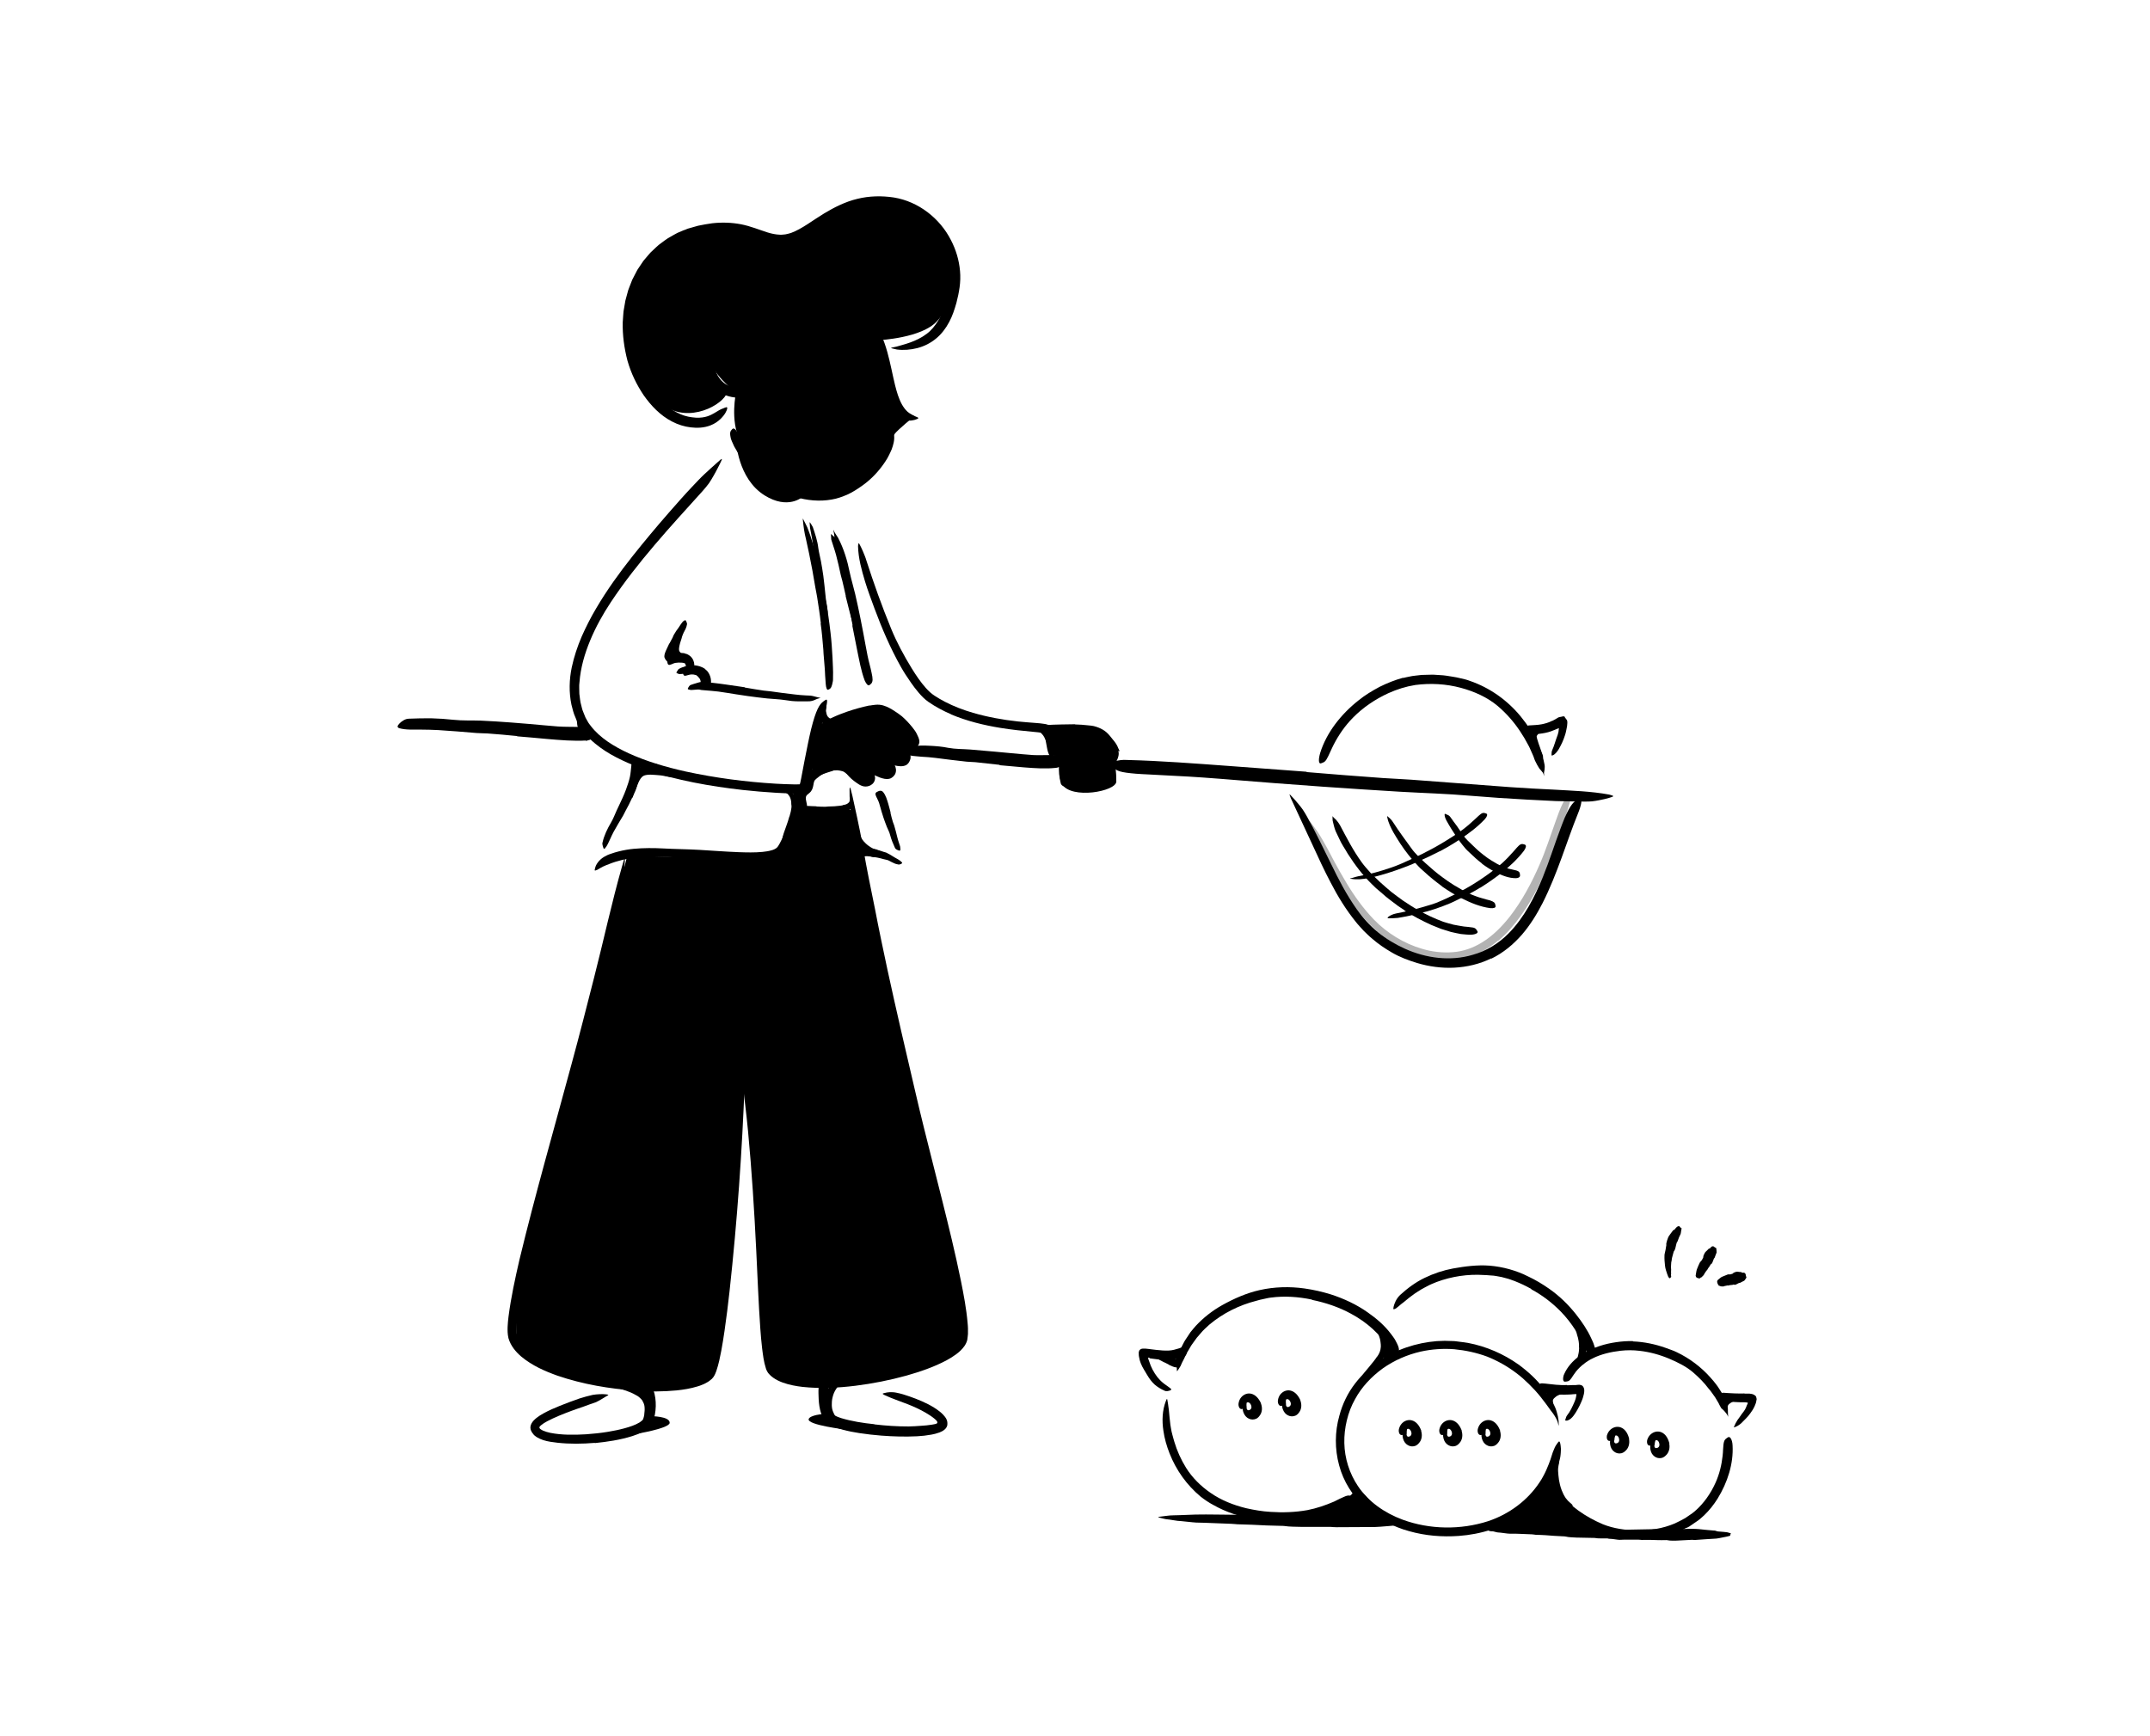 <?xml version="1.0" encoding="UTF-8"?><svg id="Layer_1" xmlns="http://www.w3.org/2000/svg" width="520" height="420" viewBox="0 0 520 520"><defs><style>.cls-1,.cls-2{fill:hsla(210, 100%, 67%, 0.7);}.cls-3{opacity:.3;}.cls-2{opacity:.15;}</style></defs><path class="cls-1" d="M92.94,220.45c-2.96-.3-5.93-.57-8.9-.78-1.09-.08-2.18-.03-3.26-.13-3.83-.32-7.67-.65-11.51-.88-1.71-.09-3.42-.13-5.12-.14-2.18-.04-4.37.17-6.53-.43-.67-.3-.57-.66.01-1.32.29-.34.71-.67,1.21-.97.5-.32,1.08-.54,1.7-.55,2.22-.09,4.44-.14,6.66-.12,2.22.05,4.45.21,6.69.45,2.68.3,5.47.15,8.22.25,3.02.13,6.04.34,9.06.56l5.57.45c2.81.22,5.63.55,8.43.74,2.17.15,4.33.08,6.5.14.48,0,.95-.01,1.43.03,1.77.15,2.3.5,2.52,1.66.05.26.13.53.14.79.05.88-.76,1.5-2.06,1.58-3.86.23-7.82-.12-11.82-.46-2.97-.26-5.95-.57-8.94-.79v-.1Z"/><path class="cls-1" d="M237.43,229.07c-2.41-.28-4.83-.55-7.25-.79-.88-.09-1.77-.06-2.66-.16-3.12-.36-6.24-.7-9.35-1.13-1.38-.19-2.78-.27-4.16-.35-1.76-.2-3.56-.12-5.26-1.07-.53-.34-.45-.37.05-.75.5-.44,1.42-1.23,2.45-1.36l2.71-.16c.9-.02,1.8.03,2.7.07,1.8.09,3.6.24,5.4.61,2.16.4,4.43.34,6.65.51l7.34.64,4.52.42c2.28.19,4.57.46,6.85.59,1.77.1,3.53-.02,5.3,0,.39,0,.78-.04,1.17,0,1.45.16,1.88.46,2.03,1.59.04.24.1.47.11.69.04.69-.66,1.47-1.71,1.55-3.13.35-6.34.11-9.6-.14-2.42-.21-4.86-.43-7.29-.65v-.1Z"/><path class="cls-1" d="M329.36,231.24c7.64.64,15.28,1.25,22.93,1.79,2.79.2,5.59.28,8.37.49l29.51,2.22c4.36.32,8.76.54,13.1.75,5.57.34,11.17.47,16.7,1.49,1.71.45,1.48.53-.03.99-.75.24-1.81.47-3.09.72-.64.11-1.33.25-2.07.32-.73.05-1.51.08-2.31.07-2.85-.05-5.7-.07-8.54-.16-2.84-.14-5.69-.28-8.54-.43-5.69-.31-11.4-.69-17.12-1.17-6.84-.6-13.99-.79-21.01-1.2-7.71-.46-15.43-.97-23.14-1.51-4.75-.35-9.49-.7-14.24-1.05-7.19-.53-14.4-1.19-21.53-1.69-5.55-.41-11-.59-16.5-.93-1.21-.07-2.4-.1-3.61-.21-2.26-.19-3.74-.39-4.76-.69-.51-.15-.91-.33-1.23-.54-.32-.27-.56-.57-.77-.85-.2-.26-.46-.49-.57-.67-.39-.45,1.59-1.61,4.88-1.36,9.82.25,20.12,1.04,30.46,1.8,7.69.57,15.41,1.15,23.12,1.72v.1Z"/><path class="cls-2" d="M158.5,117.61s-8.3-6.4-7.44-10.54c.86-4.14,5.76-7.53,9.15-6.21s3.9,5.77,4.94,7.87c1.04,2.1,7.3-4.11,7.3-4.11,0,0,9.65-13.36,11.41-13.55s13.82,2.27,13.82,2.27c0,0,4.12,8.4,5.18,12.57,1.06,4.16,1.03,13.99,3.21,15.65s5.84,3.06,5.84,3.06c0,0-4.97,4.1-5.84,5.25s-3.42,5.39-3.84,6.73-7.66,9.37-11.12,10.52c-3.46,1.15-15.46,2.26-18.47-.9-3.01-3.15-8.66-5.46-12.99-14.3-3-6.13-1.15-14.32-1.15-14.32Z"/><path class="cls-1" d="M195.03,111.03c.53,1.85,1.44,3.71,2.98,4.93,1.75,1.37,3.88,1.66,6.03,1.21.64-.13,1.07-.92.87-1.54-.22-.68-.85-1.02-1.54-.87-.13.03-.25.05-.38.07-.33.06.1,0-.15.02-.2.02-.41.03-.61.04-.23,0-.45-.01-.68-.03-.26-.02.24.05-.04,0-.09-.02-.18-.03-.27-.05-.19-.04-.37-.09-.56-.15-.08-.03-.22-.05-.29-.11l.14.06c-.05-.02-.1-.05-.16-.07-.17-.08-.33-.17-.48-.27-.08-.05-.16-.11-.25-.17-.21-.14.19.16-.02-.01-.29-.25-.56-.5-.8-.79-.04-.05-.21-.29-.03-.03-.05-.07-.11-.14-.16-.22-.12-.18-.24-.36-.34-.54-.09-.16-.18-.33-.27-.5-.04-.09-.08-.17-.12-.26-.03-.06-.05-.12-.08-.18.06.15.07.16.01.03-.16-.41-.3-.82-.42-1.24-.18-.63-.89-1.08-1.54-.87s-1.07.86-.87,1.54h0Z"/><path class="cls-1" d="M193.98,133.58c.95,2.97,4.33,5.35,7.47,4.34.62-.2,1.09-.88.87-1.54-.2-.62-.87-1.09-1.54-.87-.15.05-.29.09-.44.12-.04,0-.09.02-.13.02-.1.02-.06.01.11-.01-.03.03-.18.01-.22.02-.15,0-.29,0-.44,0-.05,0-.17,0-.22-.02.17.02.21.03.12.01-.04,0-.09-.02-.13-.02-.14-.03-.28-.07-.42-.11-.07-.02-.14-.05-.2-.07-.18-.07-.1,0,.02.01-.11,0-.29-.14-.39-.19-.14-.08-.28-.16-.41-.25-.06-.04-.12-.08-.18-.12-.19-.13.13.11.01.01-.11-.09-.22-.19-.33-.28-.22-.2-.39-.47-.61-.66.09.08.13.17.02.02-.04-.06-.08-.11-.12-.17-.07-.11-.14-.23-.21-.34-.07-.13-.13-.26-.19-.38-.07-.14.11.3.03.05-.02-.07-.05-.14-.07-.21-.2-.62-.88-1.09-1.54-.87-.62.2-1.09.87-.87,1.54h0Z"/><path class="cls-1" d="M194.57,104.07c.25-.15.51-.3.77-.43.12-.06.25-.12.37-.18.04-.02.47-.21.24-.11.51-.21,1.03-.39,1.56-.53.27-.07.53-.13.8-.18.15-.03.31-.05.46-.08.27-.05-.17.01.13-.02.59-.06,1.17-.09,1.76-.07.65.02,1.28-.59,1.25-1.25s-.55-1.23-1.25-1.25c-2.58-.07-5.17.61-7.37,1.95-.56.34-.82,1.14-.45,1.71s1.11.81,1.71.45h0Z"/><path class="cls-1" d="M332.16,453.86s11.2-4.81,11.82-8.07c.36-1.88,9.6,10.22,9.6,10.22l-21.42-.29v-1.86Z"/><path class="cls-1" d="M416.87,458.31c-3.42-1.38-12.57-11.67-13.3-13.3s-2.52-.35-4.35.89-12.42,11.19-12.42,11.19l30.07,1.22Z"/><path class="cls-1" d="M288.05,455.1c-1.15-.08-2.09-.42-2.94-.61-.27-.06-.22-.17.11-.21.64-.06,1.3-.15,1.96-.25.11-.01.58-.07,1.26-.14.69-.05,1.58-.05,2.54-.08,1.91-.07,4.03-.15,5.11-.19,2.09-.05,4.17-.02,6.26,0l12.72.14c.94.01,1.88.04,2.82.11,3.22.23,6.45.29,9.68.29.54,0,1.09.02,1.61-.06.86-.13,9.62-.02,10.76.06,2.81.21,5.64.34,8.45.51.4.02.83,0,1.2.1.85.26,1.72.23,2.59.25,1.21.03,2.42.08,3.62.17.6.06,1.19.21,1.77.34.53.11.24.46.06.5-.55.11-.1.29-.05.44.02.05.04.12.01.16-.01.02-.46.09-1.13.17-.67.1-1.57.18-2.5.26-1.84.16-3.78.3-4.16.29-.19,0-10.34.06-11.5.06-.6.01-1.21-.06-1.81-.1-.29,0-8.41,0-8.74,0-1.68-.06-3.37-.01-5.04-.26-.33-.05-.67-.04-1.01-.05-2.89-.03-5.78-.18-8.67-.33-1.48-.07-2.96-.09-4.43-.14-.27,0-.53-.05-.8-.07-.34-.03-.67-.07-1.01-.07-3.5-.09-7-.32-10.5-.37-.81-.02-4.64-.49-5.57-.52-.52-.05-2.21-.35-2.67-.41Z"/><path class="cls-1" d="M384.98,458.64c-.37.02-.7-.04-1.01-.15-.31-.12-.6-.34-.87-.44-.17-.06-.15-.08.06-.21.41-.26.82-.4,1.24-.51.25-.13,4.3-.57,5.67-.65,1.33-.08,2.66-.07,3.99-.04l8.1.21c.6.02,1.2.07,1.79.14,2.04.25,4.09.35,6.15.4.34,0,.69.04,1.03-.03.55-.11,6.11.12,6.83.24,1.78.27,3.56.47,5.34.69.25.03.53.01.76.12.53.26,1.08.25,1.63.29.77.06,1.53.13,2.29.24.38.05.75.2,1.12.32.34.11.14.44.02.48-.35.09-.08.27-.05.41,0,.05.02.11,0,.15-.02.04-1.14.17-2.32.29-1.18.12-2.41.22-2.65.21-.12,0-6.57-.05-7.31-.05-.38,0-.77-.07-1.15-.13-.19,0-5.34-.11-5.54-.11-1.06-.08-2.14-.05-3.19-.31-.21-.05-.42-.05-.64-.06-1.83-.05-3.66-.22-5.49-.35-.93-.07-1.87-.07-2.81-.11-.17,0-.34-.05-.5-.07-.21-.02-.42-.06-.64-.07-2.22-.05-4.43-.24-6.64-.19-.51.04-2.94-.39-3.53-.37-.33,0-1.4-.37-1.7-.36Z"/><path class="cls-1" d="M418.58,460.4c-.62,0-1.15-.42-1.61-.52-.15-.04-.12-.11.05-.17.35-.11.7-.27,1.05-.45.07-.02.32-.1.68-.22.37-.16.86-.22,1.37-.29,1.03-.17,2.17-.35,2.76-.45,1.13-.12,2.26-.15,3.39-.17l6.9-.13c.51,0,1.02.01,1.53.06,1.75.16,3.5.15,5.25.08.29-.01.59,0,.87-.09.23-.08,1.53-.13,2.86-.16,1.32-.02,2.66.03,2.97.07,1.53.19,3.06.3,4.59.44.22.02.45-.01.65.09.46.22.93.2,1.41.24.66.05,1.31.1,1.97.19.32.06.65.19.97.28.29.08.13.3.03.34-.29.08-.05.2-.03.29,0,.03.02.08,0,.11,0,.02-.25.07-.61.17-.36.11-.85.19-1.35.29-1,.19-2.04.43-2.24.41-.05,0-1.45.09-2.92.18-1.47.09-3,.2-3.31.23-.33.03-.66-.01-.98-.04-.16,0-4.55.23-4.73.24-.91-.02-1.82.08-2.73-.13-.18-.04-.36-.03-.55-.02-1.57.05-3.13-.03-4.7-.07-.8-.02-1.6.01-2.4.02-.14,0-.29-.03-.43-.04-.18-.02-.36-.05-.55-.04-1.9.04-3.79-.07-5.69.05-.44.02-2.52-.37-3.03-.35-.14,0-.44-.09-.74-.17-.3-.12-.59-.23-.72-.23Z"/><path class="cls-1" d="M456.23,418.77c.39-.11.78-.2,1.17-.27.14-.03.27-.07.41-.09.5-.05,1.01.02,1.48.05.22.02.41.04.63.06.26,0,.53.02.78.07.16.03-.06.11-.35.12-.53-.05-1.03.26-1.52.34-.3.06-.58.24-.86.33-.31.12-.63.24-.93.39-.19.09-.37.19-.54.3-.26.17-.53.34-.75.56-.17.18-.25.42-.35.65-.02.05-.03.11-.05.15-.09.17-.21.14-.59-.09l-.26-.16c-.28-.19-.45-.43-.41-.63.12-.57.52-1,.98-1.32.36-.22.75-.37,1.14-.51l.02.03Z"/><path class="cls-1" d="M403.76,445.81c-.26-1.01-.46-2.02-.54-3.05-.05-.37-.12-.74-.12-1.11-.02-1.31.06-2.62.35-3.89.12-.56.23-1.12.34-1.67.12-.72.45-1.39.81-2.02.12-.2.19-.14.27.08.07.22.22.62.24,1.03.02.37.05.73-.02,1.07-.05.34-.06.69-.1,1.03-.05.69-.12,1.37-.26,2.06-.16.83-.03,1.7.03,2.55.09.93.22,1.87.46,2.78.13.57.32,1.12.52,1.66.16.41.35.81.53,1.21.22.38.42.78.67,1.14.2.27.42.53.65.78l.74.69c.1.1.23.18.34.28.41.36.42.59.17,1.02-.06.1-.1.2-.17.29-.2.29-.6.36-.99.12-1.15-.72-2.06-1.86-2.74-3.1-.53-.92-.9-1.91-1.22-2.91l.04-.02Z"/><path class="cls-1" d="M402.36,445.66c-.08-.54-.14-1.08-.17-1.61-.02-.19-.07-.38-.05-.57.07-.69.2-1.36.34-1.99.06-.28.07-.56.15-.83.07-.35.18-.7.37-1.02.06-.1.14-.07.24.04.1.11.28.3.34.51.1.36.24.7.26,1.02.01.33.02.65-.02.97-.06.4.12.79.21,1.16.07.43.13.86.24,1.28.06.26.14.53.23.79.16.39.29.79.52,1.15.18.27.49.46.74.68.05.05.13.08.18.13.18.2.1.35-.36.75l-.32.27c-.37.29-.75.42-.99.32-.71-.29-1.14-.86-1.48-1.49-.24-.47-.36-1.02-.51-1.54l.05-.02Z"/><path class="cls-1" d="M402.96,416.53c.52-.27,1.1-.46,1.62-.57.19-.04.37-.13.56-.14.7,0,1.35.1,1.97.19.27.04.54.04.8.09.34.06.67.17.99.3.1.04.09.05,0,.09-.09.04-.26.18-.45.27-.68.38-1.28.45-1.9.49-.38,0-.71.23-1.04.35-.38.11-.73.24-1.06.42-.2.11-.4.24-.57.4-.28.22-.57.47-.71.79-.11.25-.07.54-.03.78,0,.05.03.11.04.16.02.18-.18.23-.65.31l-.33.05c-.36.05-.69-.05-.86-.32-.35-.79-.15-1.75.29-2.46.16-.27.35-.51.56-.74.22-.21.48-.38.74-.53l.03.04Z"/><path class="cls-1" d="M410.95,402.9c-.04-.71-.16-1.46-.33-2.2-.06-.27-.17-.52-.24-.79-.22-.96-.57-1.87-.89-2.81-.15-.41-.35-.81-.55-1.2-.27-.49-.54-.99-.79-1.5-.08-.16-.02-.18.14-.1.15.07.44.21.68.44.83.85,1.7,1.74,2.11,2.88.24.68.63,1.32.9,2.01.29.76.53,1.52.73,2.32.12.49.21,1,.27,1.51.1.78.06,1.59-.03,2.39-.07.62-.09,1.28-.29,1.95-.05.15-.08.3-.15.44-.3.5-.64.49-1.15.15-.12-.08-.24-.15-.34-.23-.33-.27-.55-.7-.56-1,.02-.83.3-1.45.41-2.28.09-.6.12-1.28.04-1.98h.05Z"/><path class="cls-1" d="M288.58,408.24c-.43-.17-.81-.37-1.18-.57-.14-.07-.28-.11-.4-.19-.45-.27-.89-.52-1.33-.75-.2-.1-.41-.17-.62-.23-.27-.07-.54-.12-.82-.18-.09-.02-.08-.07,0-.14.07-.06.22-.18.4-.2.63-.07,1.3-.04,1.85.23.33.17.7.24,1.03.35.37.13.73.26,1.08.35.22.06.44.11.66.13.33.04.67.05.98-.05.25-.07.44-.28.63-.44.04-.03.08-.07.13-.09.17-.07.28,0,.53.32l.17.22c.18.25.23.53.1.73-.09.15-.2.29-.33.42-.14.09-.29.17-.44.22-.31.11-.65.16-.99.16-.51,0-1-.12-1.44-.26v-.03Z"/><path class="cls-1" d="M288.09,408.7c-.37-.19-.75-.38-1.12-.57-.14-.07-.28-.11-.42-.18-.47-.25-.95-.51-1.41-.75-.21-.11-.43-.19-.64-.29-.27-.13-.54-.27-.78-.45-.08-.06-.04-.11.06-.15.1-.04.28-.09.45-.06.62.07,1.17.31,1.72.58.32.17.7.25,1.05.37.38.13.77.27,1.15.41.24.08.47.17.71.24.36.11.73.23,1.1.3.27.05.56-.02.7-.12.03-.02.05-.06.06-.07.02-.07.06.09.37.33l.21.16c.24.16.35.48.08.76-.43.34-.91.35-1.26.31-.38-.05-.63-.16-.89-.26-.39-.15-.77-.35-1.16-.52v-.03Z"/><path class="cls-1" d="M352.41,402.54c-.18-.69-.5-1.41-.9-2.13-.15-.26-.34-.49-.5-.75-.54-.94-1.1-1.86-1.73-2.73-.28-.39-.6-.74-.92-1.08-.41-.44-.81-.9-1.15-1.43-.1-.17.02-.27.27-.29.25-.03.65,0,.96.19.27.18.55.35.8.55.24.21.47.43.69.66.45.46.86.95,1.22,1.48.43.64,1.02,1.17,1.51,1.78.54.67,1.06,1.39,1.51,2.2.27.5.5,1.03.67,1.59.27.84.33,1.79.26,2.69-.07.69-.04,1.48-.43,2.19-.08.15-.15.32-.27.46-.44.52-.78.49-1.25.05-.11-.1-.22-.2-.31-.31-.31-.39-.4-.82-.38-1.1.06-.42-.04-.79.06-1.09.06-.32.12-.68.13-1.06.03-.54-.07-1.15-.3-1.83l.05-.03Z"/><path class="cls-1" d="M350.49,406.32c.31-.47.56-.86.76-1.38.19-.5.3-1.05.33-1.61.02-.41-.03-.83-.08-1.25-.14-1.5-.76-2.97-1.65-4.29-.4-.59-.86-1.14-1.34-1.66-.6-.7-1.16-1.35-1.8-2.1-.18-.22-.14-.22.09-.1.22.12.64.33,1.09.64.39.28.77.57,1.15.87.37.31.7.67,1.03,1.02.65.72,1.25,1.52,1.7,2.41.55,1.06,1.08,2.23,1.28,3.47.22,1.36.1,2.83-.49,4.15-.41.81-.89,1.42-1.37,2.08-.73.97-1.54,1.88-2.29,2.8-.59.71-1.08,1.5-1.68,2.2-.13.15-.25.31-.4.46-.54.54-.82.61-1.25.39-.1-.05-.21-.09-.29-.15-.29-.2-.28-.62,0-1.1.76-1.48,1.9-2.69,2.96-3.99.79-.95,1.59-1.91,2.22-2.89l.04.02Z"/><path class="cls-1" d="M352.97,404.9c.15-.12.3-.26.42-.43.05-.06.04-.13.09-.19.14-.22.33-.45.44-.72.05-.12.05-.24.06-.36,0-.16-.04-.3.04-.48.03-.05.21-.09.4-.08.19,0,.43.06.48.17.17.38.26.81.12,1.2-.09.23-.09.49-.15.72-.08.26-.21.5-.34.74-.08.14-.18.28-.27.42-.14.21-.31.39-.44.6-.11.16-.14.38-.22.58-.02.04-.03.1-.05.13-.1.13-.23.08-.56-.28l-.23-.24c-.25-.28-.4-.56-.42-.69-.04-.39.04-.59.2-.75.12-.12.27-.23.4-.37l.04.02Z"/><path class="cls-2" d="M181.76,230.79s-1.46-1.1-1.15-2.41,3.2-10.12,4.81-10.83c1.61-.71,8.4-4.93,11.55-4.83,3.15.1,7.85,1.33,9.78,2.61,1.93,1.29,6.52,6.74,4.04,7.87s-.69,5.92-2.76,5.17-2.25.86-2.97,2.41c-.73,1.55-1.47,1.72-3.15,1.16s-3.41-.85-3.41-.85c0,0,1.46,2.86.46,3.27s-3.58,0-3.58,0l-4.31-4.85-9.3,1.26Z"/><path class="cls-2" d="M272.02,228.64s1.94-2.68.6-4.37-4.46-6.12-6.34-5.94-12.66-.51-13.08,1.87c-.42,2.38,2.02,9.69,2.02,9.69,0,0,.08,3.64.85,4.93,2.83,4.71,16.3,2.2,16.3-.75,0-2.5-.35-5.43-.35-5.43Z"/><g class="cls-3"><path class="cls-1" d="M386.66,281.76c-2.58,2.13-5.56,3.94-8.86,4.86-3.31.94-6.74,1.05-10.04.58-2.41-.34-4.78-.95-7.02-1.87-3.93-1.63-7.52-3.97-10.65-6.77-1.57-1.39-3.05-2.9-4.38-4.51-1.35-1.59-2.61-3.26-3.76-4.98-2.09-3.04-3.93-6.25-5.62-9.47-2.19-4.13-4.16-8.37-5.77-12.75-.51-1.36-.41-1.2.3-.18.41.56.93,1.27,1.52,2.09.62.87,1.27,1.93,1.93,3.1.57,1.04,1.18,2.06,1.72,3.11l1.65,3.13c1.11,2.08,2.29,4.11,3.48,6.13,2.4,4.02,5.13,7.85,8.37,11.21,3.89,4,9,7.17,14.44,8.74,2.98.9,6.11,1.24,9.19,1,3.07-.21,6.03-1.27,8.67-2.89,3.27-1.98,6.03-4.79,8.43-7.84,3.62-4.67,6.46-10,8.82-15.42,1.86-4.22,3.22-8.54,4.77-12.85.34-.95.67-1.88,1.03-2.84,1.35-3.54,2.24-4.59,3.09-5.05.21-.1.45-.23.59-.24.24,0,.17.31,0,.91-.2.67-.49,1.66-.86,2.93-2.24,7.8-5.09,16.1-9.12,23.96-1.5,2.92-3.18,5.77-5.12,8.48-1.95,2.7-4.14,5.28-6.74,7.47l-.05-.04Z"/></g><path class="cls-1" d="M397.46,223.75c-.17-.54-.35-1.1-.46-1.71-.04-.22-.13-.44-.14-.69-.03-.2,0-.46,0-.69.04-.26.09-.51.21-.73.2-.48.63-.75.96-.94.3-.16.58-.32.88-.48.34-.22.69-.43,1.05-.62.11-.06.13-.01.09.11-.04.12-.12.34-.28.52-.6.58-1.17,1.38-1.39,1.73-.22.22-.13.55-.01.99.12.47.3.98.47,1.51.12.33.23.66.35.98.19.5.34,1.02.53,1.55.14.4.36.82.43,1.31,0,.11.02.23,0,.34-.04.43-.28.55-.65.49-.09-.01-.18-.02-.26-.05-.27-.08-.49-.3-.58-.45-.34-.47-.45-.98-.69-1.64-.18-.51-.36-1.02-.55-1.52l.04-.02Z"/><path class="cls-1" d="M111.46,219.11c-.15-.47-.27-.95-.37-1.43-.04-.17-.1-.34-.13-.51-.09-.62-.13-1.24-.13-1.85-.02-.27,0-.54,0-.81,0-.34.03-.69.15-1.02.03-.1.12-.08.23.01.1.09.25.26.3.44.08.32.17.63.26.96.05.32.05.64.06.97,0,.4.16.78.27,1.16.12.42.26.84.42,1.25.1.25.21.5.33.74.19.36.37.74.63,1.06.2.25.47.43.72.63.05.05.11.08.16.13.17.18.16.31-.04.59l-.14.19c-.16.2-.4.27-.61.19-.67-.23-1.09-.78-1.47-1.34-.29-.41-.47-.89-.65-1.36h.03Z"/><path class="cls-1" d="M252.82,222.54c.07-.54.16-1.06.27-1.61.04-.2.04-.41.11-.61.19-.72.64-1.42,1.25-1.92.27-.21.51-.45.83-.57.39-.18.85-.2,1.25-.12.25.07-.13.33-.38.62-.26.21-.35.56-.55.72-.18.21-.32.4-.5.64-.19.3-.29.69-.37,1.1-.11.44-.18.93-.24,1.42-.03.3-.06.6-.07.91,0,.46-.03.93.03,1.38.05.35.2.68.31,1.02.03.07.07.14.07.22.02.29-.04.39-.42.54l-.19.09c-.14.06-.56.03-.69-.18-.5-.59-.64-1.32-.76-2.04-.06-.54-.02-1.09,0-1.63h.04Z"/><path class="cls-1" d="M250.85,220.86c-.24-.43-.54-.84-.9-1.2-.13-.13-.29-.22-.43-.35-.5-.42-1.07-.81-1.7-1.08-.28-.12-.58-.18-.88-.23-.19-.02-.39-.03-.58-.09-.1-.02-.19-.04-.29-.07-.1-.02-.2-.05-.3-.14-.13-.1-.11-.09-.01-.23.1-.18.31-.42.57-.49.47-.16.93-.05,1.38.03.45.1.89.26,1.29.5.47.29,1,.52,1.45.86.49.38.93.83,1.29,1.32.23.3.43.62.61.95.28.49.48,1.02.68,1.54.17.4.33.81.44,1.24.03.09.04.19.04.29,0,.36-.11.49-.4.57-.07.02-.13.04-.2.05-.22.04-.42-.09-.56-.3-.45-.62-.66-1.2-.89-1.82-.17-.45-.37-.91-.64-1.33l.03-.02Z"/><path class="cls-1" d="M184.56,423.49s-3.88.33-4.3,1.51c-.66,1.81,11.39,3.2,11.39,3.2l-5.29-2.89-1.79-1.81Z"/><path class="cls-1" d="M133.01,424.15s5.62-.02,5.62,1.98c0,1.69-10.18,3.35-10.18,3.35l2.3-2.22,2.26-3.11Z"/><path class="cls-1" d="M185.86,418.66c.2-.87.5-1.7.93-2.48.15-.28.29-.58.47-.84.67-.92,1.5-1.69,2.45-2.26.44-.23.89-.42,1.34-.58.58-.21,1.2-.31,1.81-.26.19.01.16.06.02.16-.15.09-.4.28-.68.44-1.05.53-1.73,1.35-2.68,1.91-.54.4-.91,1-1.25,1.58-.38.64-.66,1.34-.84,2.08-.12.45-.2.92-.23,1.39-.05.71-.05,1.45.09,2.16.11.55.35,1.06.58,1.56.05.11.11.22.16.32.19.41.05.61-.28.84-.08.05-.15.12-.23.16-.25.15-.58.07-.86-.22-.63-.94-.93-2.1-1.01-3.29-.07-.88,0-1.79.17-2.67h.04Z"/><path class="cls-1" d="M185.26,417.1c.12-.22.24-.44.41-.64.05-.08.08-.16.13-.23.2-.24.41-.5.61-.73.08-.11.15-.22.21-.33.08-.14.16-.29.31-.4.08-.07.36.25.34.44-.07.33-.13.64-.3.91-.11.16-.1.37-.15.56-.05.21-.11.41-.19.6-.05.12-.09.25-.13.37-.05.19-.12.38-.11.58,0,.16.08.31.12.46.01.03.02.07.02.1-.01.12-.12.16-.47.17h-.24c-.26.02-.49-.04-.59-.15-.32-.32-.36-.68-.27-1.01.06-.25.16-.48.25-.72h.03Z"/><path class="cls-1" d="M130.59,419.7c-.33-.56-.86-1.07-1.46-1.51-.22-.16-.48-.26-.72-.41-.84-.5-1.83-.91-2.85-1.27-.45-.16-.93-.27-1.38-.44-.29-.1-.59-.2-.88-.33-.3-.1-.54-.37-.78-.58-.15-.15-.09-.21.12-.29.2-.06.61-.3.96-.3.59.11,1.21.1,1.79.28.59.17,1.19.37,1.79.64.71.32,1.53.49,2.28.88.82.41,1.58.97,2.22,1.68.39.43.72.93.97,1.48.39.85.47,1.72.5,2.57.02.67.07,1.35-.05,2.03-.04.15-.06.29-.12.43-.11.26-.22.41-.37.48-.18.06-.36.05-.58,0-.1-.02-.2-.04-.29-.07-.15-.05-.26-.15-.37-.3-.1-.14-.21-.34-.2-.5-.01-.26-.03-.51-.05-.75.01-.23.02-.45.03-.67.02-.44.02-.86-.03-1.3-.02-.16-.04-.32-.07-.49-.03-.14-.06-.28-.11-.42-.09-.28-.22-.55-.4-.82l.04-.03Z"/><path class="cls-1" d="M129.71,415.07c.21.21.43.4.6.64.07.08.16.13.22.22.21.31.4.64.59.94.09.13.19.24.31.34.14.13.32.24.35.48.02.14-.89.69-1.05.58-.28-.22-.53-.44-.7-.77-.1-.21-.33-.28-.5-.41-.19-.14-.37-.3-.54-.47-.11-.1-.23-.2-.35-.29-.19-.13-.37-.27-.59-.34-.17-.05-.35-.05-.53-.07-.04,0-.08,0-.11-.02-.12-.08-.13-.2-.05-.54l.05-.23c.06-.25.19-.44.35-.53.45-.24.91-.28,1.25-.06.26.13.5.31.74.49l-.02.04Z"/><path class="cls-1" d="M174.14,249.05s2.3-6.28,6.6-6.15c4.3.14,5.67-.09,5.67-.09,0,0,6.28-3.54,7.56,2.14s4.35,29.67,4.35,29.67l17,71.85s8.9,35.54,9.7,39.78,3.67,11.76,1.51,14.8c-2.16,3.04-15.69,9.34-16.63,9.6s-29.01,5.11-34.22,3.19c-5.21-1.92-8.09-7.26-8.41-10.38-.32-3.12-2.12-44.35-2.12-44.35l-3.14-34.21-1.75-4.75-1.91,22.56-4.58,50.85s-2.72,17.25-3.76,18.03c-1.04.79-10.24,5.58-12.17,4.44s-23.59-.77-26.47-2.69c-2.88-1.92-15.94-5.33-17.86-9.88s0-15.83,0-15.83l9.8-42.62,12.08-44.06,8.35-36.11,2.19-8.54s35.71.88,39.24.88c3.53,0,4.61-.52,6.14-2.63,1.53-2.11,2.85-5.51,2.85-5.51Z"/><path class="cls-1" d="M443.13,457.56c-3.74,1.99-7.88,3.09-12.02,3.32-.75.04-1.51.04-2.27.07-.76.03-1.51.05-2.26-.06-5.29-.47-10.41-2.17-14.91-4.88l-2.89-1.96c-.89-.75-1.81-1.47-2.65-2.26-1.01-1.09-2.12-2.1-2.94-3.36-.23-.3-.41-.62-.61-.94-.2-.31-.4-.63-.54-.98l-.45-1.03c-.14-.35-.08-.79-.2-1.14-.25-.89-.27-.73.28-.16.23.31.98.52,1.39,1,.24.22.49.47.75.73.29.24.58.5.86.78,3.49,4.36,8.15,7.6,13.4,9.83,3.17,1.28,6.76,1.79,10.24,1.84,3.83.05,7.71-.56,11.25-2.06,1.06-.51,2.13-1.02,3.15-1.61l1.46-1c.49-.33.99-.66,1.41-1.05,2.69-2.31,4.82-5.38,6.28-8.67,1.13-2.56,1.78-5.26,2.07-7.96.08-.6.1-1.18.13-1.78.14-2.21.23-2.89,1.01-3.43.18-.12.35-.28.53-.36.3-.13.59.03.83.46.24.43.45,1.14.48,2.04.3,5.42-1.49,11.03-4.47,15.88-1.13,1.8-2.46,3.5-4.03,5.01-.78.76-1.64,1.48-2.54,2.05l-1.33.91c-.22.15-.44.31-.67.45l-.72.37-.04-.06Z"/><path class="cls-1" d="M282.37,406.75c-.06-.05-.18-.12-.35-.17-.1.03-.11.18-.1.34,0,.03,0,.06.02.09.01.04.02.03.07.17.07.22.18.43.24.66.49,1.61,1.33,3.2,2.41,4.6.5.6,1.03,1.19,1.63,1.68.77.65,1.61,1.12,2.4,1.8.25.21.15.38-.21.52-.34.11-1.08.38-1.67.08-1.07-.47-2.08-1.08-2.96-1.84-.85-.78-1.56-1.71-2.14-2.7-.67-1.2-1.52-2.35-2.03-3.7l-.23-.68c-.1-.28-.14-.57-.2-.85-.05-.28-.14-.57-.15-.83l-.02-.78c-.02-.27.12-.41.17-.62l.05-.15.03-.07v-.04s.01,0,.01,0h0c-.07-.06.09.08.08.06h0s0-.01,0-.01v-.02c.08-.09.16-.15.23-.2.33-.19.85-.21,1.4-.18.34.03.68.07,1.02.11l.86.11,1.31.16c1.32.14,2.64.28,3.94.2,1.01-.06,1.98-.34,2.9-.63l.59-.21c.37-.12.63-.08.84.01.1.05.2.12.29.23.1.12.19.27.29.43.09.15.18.27.25.4.21.36.08,1.15-.55,1.49-1.86,1.02-4.02,1.12-6.05,1.07-.76-.03-1.51-.09-2.26-.18l-1.11-.14-.99-.14v-.07Z"/><path class="cls-1" d="M384.64,287.04c-3.48,1.71-7.26,2.58-11.05,2.78-3.79.19-7.57-.33-11.16-1.4-2.6-.8-5.18-1.75-7.53-3.13-2.07-1.2-4.06-2.54-5.86-4.11-.93-.74-1.76-1.61-2.62-2.43-.41-.43-.8-.88-1.2-1.32-.41-.44-.79-.89-1.15-1.35-2.97-3.67-5.42-7.68-7.55-11.81-1.92-3.65-3.65-7.4-5.34-11.09-2.19-4.71-4.38-9.43-6.57-14.15-.57-1.54-.51-1.33.47-.31.5.51,1.16,1.26,1.92,2.2.37.47.81.97,1.2,1.55.38.58.77,1.2,1.14,1.86,2.65,4.68,4.88,9.53,7.25,14.24,2.29,4.75,4.71,9.41,7.74,13.69,1.81,2.56,3.91,4.93,6.39,6.93,2.46,2.01,5.22,3.68,8.1,4.97,6.31,2.84,13.62,3.81,20.28,1.81,4.11-1.15,7.83-3.43,10.82-6.5,4.57-4.66,7.68-10.71,10.18-16.82,1.96-4.77,3.45-9.64,5.28-14.49.41-1.07.79-2.12,1.24-3.19.85-1.97,1.56-3.22,2.17-4.02.31-.4.58-.7.87-.92.3-.21.6-.33.89-.43.27-.09.55-.24.75-.26.63-.08.38,1.73-.77,4.51-3.37,8.32-5.99,17.67-10.52,26.63-1.7,3.31-3.68,6.55-6.2,9.47-2.52,2.89-5.59,5.45-9.12,7.16l-.04-.06Z"/><path class="cls-1" d="M260.01,216.97c1.34.04,2.71.12,4.09.29.51.06,1.03.08,1.54.21.9.23,1.81.56,2.65,1.05.85.47,1.58,1.17,2.15,1.87.49.61.97,1.21,1.46,1.81.3.38.54.79.77,1.22.2.45.38.92.61,1.34.13.28.04.3-.24.2-.14-.05-.34-.12-.56-.22-.24-.09-.54-.17-.81-.31-.25-.12-.46-.26-.66-.41-.2-.15-.43-.28-.6-.46l-.93-1.07c-.6-.69-1.15-1.27-1.76-1.76-.76-.63-1.88-.8-2.97-.95-1.21-.2-2.51-.3-3.8-.34-.8-.03-1.61-.04-2.42-.03-1.25,0-2.5.01-3.74.02-.97.02-1.94.17-2.93.14-.22,0-.43-.02-.65-.05-.2-.04-.37-.07-.5-.13-.13-.07-.23-.17-.31-.25-.16-.17-.22-.4-.25-.66-.01-.12-.04-.23-.04-.32-.01-.28.4-.67.97-.85.42-.07.82-.14,1.23-.2.4-.02.81-.05,1.22-.06.84-.02,1.69-.05,2.53-.07,1.32-.02,2.64-.04,3.96-.06v.06Z"/><path class="cls-1" d="M222.89,213.93c-2.35-1.02-4.62-2.21-6.77-3.7-1.19-.83-2.1-1.8-2.95-2.79-.86-.99-1.61-2.02-2.34-3.06-1.06-1.52-2.07-3.05-2.97-4.65-3.16-5.63-5.69-11.52-7.91-17.51-.97-2.66-1.99-5.33-2.81-8.02-1.03-3.46-2.04-7.01-2.11-10.69.18-1.16.18-.99.66-.1.24.44.52,1.08.85,1.83.17.38.33.78.5,1.22.18.43.34.89.48,1.38,2.21,6.85,4.64,13.69,7.43,20.47,1.66,4.06,3.84,8.08,6.16,11.87,1.28,2.08,2.65,4.1,4.23,5.88.8.88,1.61,1.67,2.58,2.29,1.01.66,2.05,1.28,3.13,1.83,2.65,1.38,5.47,2.45,8.37,3.3,4.39,1.28,8.95,2.11,13.5,2.6,1.77.19,3.53.31,5.31.45.89.07,1.78.14,2.73.3.2.04.61.11.91.23.33.1.63.27.88.49.3.19.39.54.54.84.09.31.21.75.25.94.18.82.33,1.57.45,2.37.38,2.93.3,3.86-.44,4.56-.15.16-.29.36-.43.46-.43.33-1.2-.81-1.53-2.9-.14-.77-.28-1.54-.43-2.32l-.23-1.14-.12-.54c-.03-.11-.04-.14-.04-.15l-.02-.04c-.03-.05-.08-.08-.14-.08-.04,0-.02,0-.1,0-.15-.03-.35-.06-.52-.09-.73-.11-1.53-.18-2.34-.26-3.24-.3-6.62-.64-9.98-1.19-4.99-.81-10.01-2.04-14.78-4.04l.02-.06Z"/><path class="cls-1" d="M116.2,432.15c-3.72.3-7.45.37-11.23-.05-1.38-.17-2.78-.32-4.2-.78-.64-.21-1.3-.5-1.95-.89-.16-.09-.33-.24-.49-.36-.18-.15-.4-.29-.53-.52l-.45-.61c-.12-.22-.22-.45-.33-.68-.05-.33-.15-.7-.06-1.04.01-.18.07-.34.14-.51.06-.17.12-.33.22-.48.16-.3.42-.62.64-.85.19-.2.38-.36.57-.53.77-.63,1.55-1.13,2.35-1.56,1.59-.87,3.22-1.58,4.86-2.24,1.96-.78,3.94-1.53,5.92-2.21,1.29-.39,2.58-.78,3.91-1.06.67-.13,1.35-.17,2.03-.21.68-.05,1.37-.03,2.06.05.86.14.73.19.06.53-.67.38-1.8,1.17-3.15,1.81-1.24.44-2.48.84-3.71,1.32-1.24.44-2.49.84-3.73,1.31-2.46.92-4.94,1.9-7.21,3.1-.65.35-1.29.74-1.8,1.17-.11.1-.27.24-.32.3-.03.02-.08.09-.11.14-.07.11-.11.25-.05.37.05.13.12.23.26.33.18.16.51.33.81.48.65.29,1.41.5,2.19.67,3.38.67,7.06.64,10.65.43,2.22-.15,4.44-.39,6.63-.75,1.66-.28,3.32-.61,4.93-1.05,1.6-.44,3.22-.97,4.53-1.77.5-.32.95-.71,1.05-1,.56-1.59.63-3.52.47-5.26-.06-.52-.16-1.03-.25-1.53-.17-.94-.32-1.52-.3-1.98,0-.45.18-.79.51-1.18.15-.18.28-.39.44-.54.48-.52,1.59.05,2.2,1.79.53,1.56.74,3.21.7,4.86-.03.83-.1,1.66-.26,2.5-.17.85-.37,1.68-.82,2.61-.45.83-1.05,1.46-1.54,1.78-.52.4-1.01.65-1.5.91-.98.5-1.94.82-2.9,1.15-3.72,1.16-7.46,1.71-11.21,2.09v-.07Z"/><path class="cls-1" d="M199.96,426.61c3.4.4,6.84.63,10.26.62,1.25,0,2.49-.13,3.72-.2,1.1-.06,2.2-.17,3.24-.34.26-.04.52-.09.76-.14l.21-.05.14-.03c.17-.06.43-.13.48-.34.06-.2-.05-.39-.17-.56-.06-.08-.13-.17-.23-.26-.1-.1-.33-.31-.51-.45-.78-.64-1.68-1.22-2.61-1.76-1.68-.98-3.49-1.8-5.31-2.52-2.34-.92-4.74-1.69-7.04-2.78-.71-.37-.6-.44.14-.6.75-.22,2.11-.39,3.58-.06,1.31.26,2.57.66,3.82,1.1,1.25.43,2.5.91,3.72,1.45,1.23.53,2.44,1.14,3.62,1.88.59.37,1.17.76,1.75,1.23.44.34,1.53,1.32,1.97,2.24.3.6.34,1.22.25,1.88-.27,1.06-1.24,1.68-2.31,2.1-.62.22-.93.31-1.31.41-.37.09-.73.18-1.1.24-1.46.27-2.89.43-4.32.5-3.6.18-7.17.07-10.73-.2-2.19-.17-4.37-.42-6.55-.75-1.65-.25-3.3-.57-4.94-1.01-.82-.22-1.64-.48-2.45-.81-.81-.34-1.64-.7-2.42-1.41-1.14-1.11-1.68-2.55-1.98-3.87-.3-1.35-.4-2.67-.43-3.96-.01-.57-.05-1.12-.03-1.68.04-2.07.29-2.57,1.07-3.05.18-.11.35-.26.52-.34.29-.14.59-.02.87.39.27.4.5,1.05.55,1.83.19,2.29.18,4.56.62,6.41.55,1.99.95,2.26,3.23,3.03,3.02.91,6.49,1.47,9.9,1.81v.08Z"/><path class="cls-1" d="M128.54,416.5c-7.97-.55-15.88-1.88-23.52-4.48-3.79-1.36-7.57-3-10.87-5.75-1.61-1.39-3.13-3.17-3.8-5.48-.29-1.28-.28-2.34-.25-3.4.06-1.03.13-2.06.27-3.05.75-5.82,1.98-11.42,3.27-17.03,4.75-19.68,10.34-39.08,15.59-58.57,2.36-8.64,4.58-17.37,6.77-25.97,2.84-11.06,5.22-22.26,8.35-33.24.94-3.43.97-2.95.73.08-.12,3.05-.52,8.66-1.92,15.1-5.06,22.83-11.38,45.28-17.76,67.91-3.79,13.53-7.48,27.71-10.53,41.7-.8,3.84-1.57,7.71-1.98,11.55-.06.94-.16,1.91-.11,2.79-.02.48.07.84.13,1.22.06.38.29.77.42,1.16.73,1.53,2.07,2.84,3.56,3.94,3.02,2.2,6.66,3.71,10.34,4.9,3.7,1.2,7.52,2.06,11.38,2.71,4.75.8,9.57,1.26,14.38,1.34,2.4.03,4.81-.01,7.19-.25,2.36-.25,4.76-.59,6.87-1.42.39-.16.8-.31,1.14-.53.18-.1.36-.19.53-.3l.45-.36c.44-.28.72-1.18.99-2,.51-1.69.86-3.5,1.2-5.29.65-3.6,1.14-7.25,1.6-10.9.9-7.3,1.61-14.63,2.23-21.91.96-11.33,1.55-22.46,2.22-33.68.14-2.47.27-4.89.41-7.38.58-9.23.94-12.16,1.93-14.09.21-.44.43-1.02.61-1.28.6-.85,1.02,2.96.73,9.73-.75,20.11-2.22,41.28-4.54,62.5-.44,3.94-.92,7.89-1.5,11.84-.29,1.98-.6,3.95-.97,5.94-.39,2-.76,3.95-1.48,6.06-.22.56-.37,1.06-.85,1.79-.14.19-.31.39-.46.55l-.4.33c-.26.2-.53.45-.79.59-.53.29-1.07.63-1.59.81-.53.23-1.06.43-1.58.57-2.09.64-4.15.96-6.2,1.18-4.09.39-8.15.39-12.18.14l-.02-.07Z"/><path class="cls-1" d="M179.46,235.26c.17-.48.2-1.27.6-2.2.24-.48.51-.76.74-.99.31-.31.58-.59.91-.82,1.16-.77,2.41-1.25,3.68-1.62.56-.16,1.12-.36,1.69-.45.37-.03.73-.18,1.12-.09.36.12.7.24,1.11.38.22.08.19.04,0,.12-.19.09-.53.3-.86.73-.08.07-.15.17-.22.22-.08.02-.16.05-.23.08l-.46.18c-.15.05-.3.14-.45.19-.16.04-.31.08-.46.14-.62.18-1.24.41-1.88.63-.77.26-1.41.85-2.02,1.32-.32.25-.67.62-.75.75-.14.28-.22.7-.3,1.18-.11.59-.24,1.37-.76,2.03-.39.47-.81.73-1.08.98-.27.25-.39.48-.44.84-.07.55.18,1.18.29,1.95.02.17.07.34.06.54-.01.72-.3.99-.89.9-.14-.02-.27-.03-.4-.07-.43-.15-.7-.44-.79-.71-.12-.43-.29-.95-.38-1.67-.04-.36-.07-.79,0-1.27.07-.49.26-1.05.6-1.52.52-.69,1.01-.98,1.2-1.17.11-.1.13-.11.18-.19.05-.08.1-.2.14-.37h.05Z"/><path class="cls-1" d="M182.57,241.54c.88.07,1.75.07,2.65.09.33,0,.64-.08.97-.08,1.15-.01,2.33-.07,3.51-.23.52-.06,1.04-.17,1.54-.29.33-.08.65-.17.98-.24.34-.02.71.07,1.06.12.23.05.22.15.1.39-.13.23-.34.72-.65,1.06-1.25.58-2.54,1.04-3.96,1.14-.85.06-1.67.39-2.53.54-.47.09-.95.14-1.42.2-.48.02-.96.06-1.44.06-.59.02-1.18,0-1.76,0-.89,0-1.77-.08-2.64-.05-.68.02-1.35.21-2.03.32-.15.02-.3.07-.45.08-.55,0-.71-.23-.76-1.04-.01-.18-.03-.37-.03-.55,0-.62.26-1.12.66-1.29,1.19-.47,2.36-.43,3.55-.39.88.03,1.76.11,2.64.11v.07Z"/><path class="cls-1" d="M139.77,192.58c.22-.52.47-1,.71-1.47.09-.17.13-.36.22-.52.31-.6.74-1.14,1.12-1.69.17-.24.31-.5.45-.74.18-.32.37-.64.64-.91.08-.08.16-.03.21.11.05.14.12.37.07.58-.17.73-.31,1.44-.62,2.09-.18.39-.28.83-.4,1.26-.15.46-.31.92-.44,1.37-.08.28-.16.56-.2.84-.07.42-.15.85-.08,1.25.06.31.27.57.46.78.04.05.1.08.14.13.12.17.03.28-.45.64l-.33.25c-.37.28-.77.36-1.02.17-.74-.59-.94-1.59-.91-2.41.01-.63.19-1.2.38-1.74h.05Z"/><path class="cls-1" d="M138.55,192.75c.33-.61.65-1.23.98-1.84.12-.23.17-.48.3-.71.43-.8.98-1.57,1.53-2.31.26-.32.41-.71.68-1.03.32-.41.58-.89,1.16-1.09.17-.06.26.04.37.3.07.18.14.35.2.49.06.18.07.34.04.47-.18,1-.59,1.8-1.18,2.61-.35.49-.52,1.09-.76,1.65-.28.62-.57,1.25-.86,1.87-.18.39-.35.78-.53,1.17-.26.6-.57,1.19-.8,1.82-.2.49-.26,1.05-.53,1.59-.06.12-.11.26-.19.37-.13.21-.34.33-.51.32-.09,0-.18-.03-.28-.09-.11-.08-.23-.18-.35-.3-.11-.1-.21-.19-.28-.28-.22-.26-.54-.92-.51-1.07-.02-.68.27-1.38.63-2.16.28-.6.57-1.2.85-1.81l.06.02Z"/><path class="cls-1" d="M195.21,252.62c-.35-.8-.58-1.65-.73-2.47-.06-.3-.14-.59-.19-.89-.15-1.06-.23-2.1-.36-3.13-.06-.46-.15-.91-.21-1.36-.1-.57-.19-1.06-.31-1.73-.03-.18.02-.17.12-.04.1.13.29.38.43.69.5,1.13.77,2.32.93,3.51.1.71.32,1.43.51,2.12.21.77.45,1.51.76,2.22.19.44.4.87.66,1.27.38.61.83,1.19,1.38,1.64.43.34.94.54,1.44.67.11.03.22.05.33.07.39.12.48.26.49.69,0,.1.01.19,0,.29-.01.32-.27.53-.69.54-1.24-.08-2.38-.87-3.17-1.8-.61-.69-1.05-1.48-1.42-2.28l.03-.02Z"/><path class="cls-1" d="M195.58,252.73c-.59-.8-1.01-1.73-1.26-2.64-.1-.33-.21-.65-.27-.98-.23-1.16-.33-2.29-.52-3.43-.08-.5-.18-1-.29-1.5-.1-.64-.21-1.28-.24-1.94,0-.2.07-.19.21-.05.14.15.36.42.5.77l.35.93c.1.31.16.64.24.96.14.64.26,1.29.35,1.95.1.79.35,1.58.58,2.33.25.82.56,1.6,1.05,2.27.29.42.63.81,1.01,1.17.57.55,1.23,1.03,1.94,1.42.55.3,1.15.48,1.75.69.13.05.26.08.4.13.47.21.56.42.52.78-.01.08-.01.17-.03.25-.06.26-.35.39-.76.36-1.17-.21-2.3-.76-3.38-1.47-.79-.54-1.56-1.19-2.17-1.99l.03-.02Z"/><path class="cls-1" d="M191.24,240.99c.19-.05.37-.11.52-.21.06-.03.09-.09.14-.13.18-.13.42-.28.54-.53.05-.11.08-.23.09-.35.02-.15.05-.31.12-.49.03-.05.11-.06.21-.03.1.03.26.11.33.22.12.19.17.41.14.62,0,.21-.07.44-.19.63-.13.23-.22.5-.4.71-.21.21-.44.39-.68.52-.15.09-.3.15-.45.22-.22.1-.46.17-.67.27-.17.07-.31.21-.47.31-.04.02-.07.05-.1.07-.14.05-.21-.02-.32-.33l-.08-.21c-.08-.24-.08-.46,0-.57.22-.3.44-.51.7-.57.19-.06.38-.11.56-.18l.02.03Z"/><path class="cls-1" d="M174.49,244.58c.3-.96.53-1.93.62-2.9,0-.34-.01-.7-.04-1.04-.05-.59-.13-1.19-.36-1.72-.12-.27-.24-.55-.45-.76l-.29-.35-.37-.27c-.41-.35-1.03-.58-1.55-.84-.69-.32-1.4-.62-2.11-.91-.22-.09-.18-.16.05-.22.22-.06.64-.13,1.11-.07.82.13,1.63.31,2.38.62.37.12.81.41,1.2.63.35.3.73.62.98,1.02.68.92,1.02,2.03,1.14,3.1.12,1.18-.07,2.31-.27,3.41-.15.67-.34,1.33-.54,1.98-.31.98-.69,1.93-1.04,2.88-.26.74-.44,1.5-.69,2.24-.05.16-.1.33-.17.48-.28.58-.5.7-.99.6-.11-.02-.23-.04-.33-.07-.35-.11-.52-.48-.45-.95.19-1.39.76-2.65,1.2-3.97.35-.97.69-1.94.94-2.92h.05Z"/><path class="cls-1" d="M175.33,239.75c.07-.21.14-.44.17-.66.02-.08-.02-.16,0-.24.04-.29.14-.62.13-.94,0-.14-.05-.27-.1-.39-.1-.14-.09-.33-.04-.55.02-.07.15-.13.33-.17.18-.03.45-.06.58.01.25.11.3.33.4.52.08.2.12.41.11.63-.01.26.13.5.14.76.02.28,0,.57-.02.85-.02.17-.04.35-.06.51-.03.26-.1.51-.1.77,0,.2.08.41.11.63,0,.05.03.1.02.14-.02.17-.15.19-.62.09l-.32-.07c-.36-.09-.64-.24-.72-.35-.25-.35-.27-.62-.2-.9.04-.2.12-.41.16-.62h.04Z"/><path class="cls-1" d="M127.61,232.97c.3-.75.67-1.57,1.26-2.31.21-.28.43-.55.7-.76.97-.73,2.1-1.09,3.2-1.17.49-.02.97-.03,1.45.02.62.01,1.21.34,1.66.75.14.13.06.21-.14.29-.2.07-.54.23-.83.29-.53.14-.96.08-1.43.17-.44.08-.89.16-1.37.25-.58.11-1.02.56-1.39.96-.43.42-.79.99-1.08,1.66-.18.41-.35.85-.51,1.3-.24.69-.55,1.39-.83,2.06-.22.53-.36,1.09-.58,1.62-.05.12-.08.24-.14.35-.24.41-.44.46-.86.31-.1-.04-.2-.06-.29-.11-.31-.15-.45-.45-.4-.79.16-.99.51-1.87.81-2.79.25-.66.47-1.33.74-2.12h.05Z"/><path class="cls-1" d="M130.13,230.38c.33-.15.64-.22.96-.31.3-.04.61-.08.9-.09.58-.02,1.13.01,1.67.06.38.05.78.03,1.15.1,1.34.2,2.58.71,3.82,1.08.55.16,1.1.31,1.65.47.7.19,1.39.42,2.09.65.22.07.18.11-.02.18-.2.06-.58.19-1.02.22-.76.02-1.54.08-2.27,0-.74-.08-1.46-.19-2.18-.36-.86-.18-1.77-.21-2.63-.29-.94-.09-1.91-.13-2.72.04-.51.1-.88.26-1.25.63-.53.55-.93,1.38-1.27,2.25-.27.67-.43,1.43-.82,2.12-.09.15-.16.31-.26.45-.4.53-.67.59-1.08.37-.09-.05-.19-.09-.28-.15-.28-.21-.32-.57-.19-.94.36-1.11.65-2.17,1.2-3.55.21-.5.47-1.05.87-1.59.4-.54.94-1.05,1.65-1.39l.02.05Z"/><path class="cls-1" d="M184.03,215.12c-.02-.37-.01-.74.01-1.09,0-.13-.01-.26,0-.38.07-.45.18-.89.31-1.3.05-.19.13-.37.18-.55.08-.23.16-.46.33-.65.05-.06.14-.01.23.09.09.1.19.25.19.38,0,.22.01.43.02.67,0,.21-.07.42-.12.63-.08.25,0,.53.01.79.02.29.05.58.11.87.03.18.07.35.13.53.08.26.17.53.33.75.13.17.34.28.53.38.04.02.1.04.13.07.12.11.05.22-.27.55l-.22.22c-.26.24-.53.37-.71.31-.55-.17-.8-.66-.97-1.13-.13-.36-.19-.74-.24-1.11h.03Z"/><path class="cls-1" d="M184.77,215.47c-.26-.41-.44-.93-.49-1.36-.03-.16-.08-.31-.09-.48,0-.57.14-1.09.26-1.58.05-.22.09-.43.12-.65.05-.27.13-.53.29-.78.05-.08.16-.05.28.05.12.09.29.25.33.42.03.14.07.28.08.42,0,.13,0,.26-.01.39-.01.26-.04.5-.09.75-.07.3.06.59.1.87.05.31.12.6.27.85.08.16.2.31.33.44.2.2.44.38.7.43.21.04.41-.07.54-.18.03-.02.05-.06.08-.07.1-.04.16.05.4.43l.16.26c.18.29.22.59.02.79-.6.57-1.58.44-2.18.09-.48-.26-.84-.64-1.13-1.05l.03-.02Z"/><path class="cls-1" d="M187.18,229.05c.72-.11,1.5-.08,2.24.07.27.05.54.09.8.17.89.35,1.67.83,2.3,1.46.28.27.57.53.83.81.27.43.45.9.66,1.33.05.14,0,.14-.11.07-.12-.07-.3-.22-.54-.35-.24-.1-.48-.17-.71-.24-.22-.08-.36-.23-.55-.34-.35-.24-.72-.42-1.05-.7-.4-.33-.94-.42-1.42-.52-.53-.12-1.08-.14-1.66-.08-.35.03-.72.1-1.09.19-.56.14-1.13.3-1.69.53-.43.18-.82.46-1.26.65-.1.04-.18.1-.28.14-.37.12-.53.03-.72-.39-.04-.1-.09-.19-.13-.29-.12-.33-.05-.65.17-.84.33-.27.67-.52,1.03-.71.37-.18.77-.33,1.18-.48.61-.21,1.28-.4,2-.53v.04Z"/><path class="cls-1" d="M181.28,223.38c.35-.81.72-1.6,1.14-2.38.14-.29.29-.57.47-.84.64-.94,1.35-1.82,2.11-2.64.32-.37.7-.71,1.06-1.03.47-.41.98-.78,1.5-1.12.16-.1.16-.06.06.07-.1.13-.28.38-.52.64-.39.5-.71,1.03-1.03,1.55-.34.5-.7.98-1.06,1.48-.43.59-.72,1.31-1.02,1.99-.35.74-.7,1.49-1,2.27-.18.48-.36.96-.51,1.45-.24.74-.45,1.5-.62,2.26-.13.59-.15,1.2-.21,1.8-.01.13-.01.27-.04.4-.1.49-.27.61-.68.64-.09,0-.19.02-.28.02-.3-.01-.51-.26-.58-.65-.11-1.13.03-2.28.29-3.43.23-.84.53-1.67.85-2.5h.04Z"/><path class="cls-1" d="M182.38,221.24c.41-.62.87-1.2,1.33-1.77.17-.2.31-.43.49-.63.32-.34.65-.68,1-.99.35-.31.72-.59,1.08-.88.32-.26.62-.53.92-.79.37-.36.81-.65,1.29-.87.15-.07.2.03.19.22-.01.19-.06.52-.22.78-.62.85-1.32,1.56-2.05,2.26-.46.4-.82.92-1.19,1.41-.43.53-.81,1.09-1.19,1.66-.21.36-.45.71-.63,1.09-.29.57-.59,1.14-.79,1.75-.17.47-.19.97-.28,1.45-.01.11-.01.22-.04.32-.08.39-.22.49-.66.47-.1,0-.2,0-.3-.02-.33-.04-.56-.27-.57-.6-.07-.97.2-1.94.54-2.88.27-.69.65-1.35,1.04-1.99l.04.02Z"/><path class="cls-1" d="M143.36,198.9c-.09-.22-.24-.41-.41-.6-.06-.07-.15-.1-.22-.17-.26-.23-.6-.41-.97-.48-.16-.03-.33-.02-.5,0-.21.03-.41.09-.64.12-.14.03-.15-.37.11-.56.45-.27,1.02-.42,1.55-.3.31.07.66.08.99.2.36.12.68.35.94.62.16.16.31.34.43.53.2.28.33.59.49.9.12.23.31.45.44.72.03.06.07.11.09.18.07.23-.09.32-.55.36l-.32.02c-.36,0-.67-.06-.79-.14-.31-.26-.36-.48-.45-.76-.06-.2-.13-.42-.24-.61l.03-.03Z"/><path class="cls-1" d="M147.89,204.01c-.05-.28-.15-.57-.32-.82-.06-.09-.15-.15-.22-.25-.25-.3-.54-.65-.94-.85-.17-.1-.36-.15-.55-.19-.25-.05-.49-.06-.75-.11-.08-.02-.08-.11-.02-.22.06-.11.19-.26.36-.3.59-.13,1.26-.1,1.81.22.33.18.7.32,1,.58.33.28.6.62.81.99.13.23.23.47.32.71.14.37.2.75.27,1.13.07.29.2.6.25.92.01.07.04.15.04.22-.02.27-.2.32-.65.26l-.31-.05c-.34-.07-.62-.23-.73-.37-.28-.41-.27-.7-.29-1.06-.01-.26-.02-.54-.1-.81l.03-.02Z"/><path class="cls-1" d="M182.75,173.73c-.14-1.44-.22-2.89-.4-4.34-.06-.53-.17-1.04-.23-1.57-.2-1.86-.45-3.72-.72-5.58-.11-.83-.26-1.65-.42-2.46l-.3-1.56c-.07-.53-.09-1.07-.13-1.6-.02-.33.01-.3.17-.04.14.25.49.7.77,1.27.69,2.07,1.4,4.13,1.65,6.32.18,1.3.54,2.62.79,3.94.27,1.45.5,2.91.71,4.37l.32,2.71c.14,1.37.28,2.75.43,4.11.11,1.06.38,2.09.48,3.15.03.23.08.46.09.7.03.88-.11,1.16-.65,1.35-.12.04-.25.1-.37.12-.42.08-.77-.27-.93-.88-.5-1.81-.65-3.72-.85-5.66-.15-1.44-.27-2.89-.45-4.34h.05Z"/><path class="cls-1" d="M191.36,178.5c-.34-1.55-.68-3.1-1.06-4.64-.14-.56-.33-1.11-.45-1.68-.43-2-.87-4-1.4-5.98-.22-.88-.54-1.74-.8-2.6l-.53-1.65-.12-.42-.02-.45c-.02-.3-.03-.59-.05-.9-.01-.38-.02-.32.2-.08.11.12.3.29.54.48.14.11.27.22.4.31.07.05.13.12.22.17l.11.22c1.04,2.16,1.75,4.44,2.27,6.79.31,1.41.83,2.81,1.22,4.22.4,1.56.74,3.14,1.09,4.72l.61,2.92c.31,1.47.57,2.96.9,4.41.25,1.13.59,2.22.86,3.33.06.24.14.48.19.73.13.94.06,1.25-.24,1.52-.07.06-.13.13-.2.17-.23.14-.53-.2-.81-.84-.77-1.92-1.26-4.01-1.81-6.09-.39-1.55-.78-3.1-1.17-4.66h.05Z"/><path class="cls-1" d="M155.97,116.85c0,3.43-9.79,9.64-17.65,5.47,0,0-5.83-3.88-9.01-10.88-3.18-7-3.74-14.72-3.55-16.79s5.04-13.26,6.36-14.95,10.2-8.98,14-9.88c3.8-.89,15.61-2.42,15.96-1.33.35,1.09,8.04,4.03,10.73,3.4,2.68-.63,9.79-4.65,9.79-4.65,0,0,14.33-8.08,20.34-6.98,6.01,1.1,13.75,5.68,16.94,9.12,3.19,3.44,4.28,10.97,4.4,14.36s-1.87,8.37-5.63,12.49c-4.6,5.04-17.23,5.64-17.23,5.64,0,0-5.63-7.32-8.34-8.52-2.71-1.2-7.22-1.3-9.6,0s-9.26,11.12-9.26,11.12c0,0-6.72,6.68-8.03,6.37-1.31-.31-4.08-5.92-4.08-5.92,0,0-3.46-3-6.35-2.11-2.89.88-4.06,2.58-4.7,4.27s-.11,3.12.26,4.2c.38,1.08,4.64,5.57,4.64,5.57Z"/><path class="cls-1" d="M143.01,68.91l1-.41,1.04-.3,2.08-.59c1.4-.32,2.82-.52,4.24-.74,2.84-.32,5.79-.24,8.65.31,2.85.56,5.52,1.68,7.93,2.44,1.22.37,2.4.62,3.58.67.6.07,1.14-.07,1.71-.09.56-.08,1.13-.28,1.7-.42,3.33-1.23,6.47-3.76,9.91-5.84,3.05-1.84,6.36-3.52,9.96-4.38,3.59-.89,7.34-.96,10.95-.41,7.4,1.21,13.79,6.26,17.09,12.76,1.5,2.87,2.45,6.04,2.72,9.28.15,1.62.09,3.26-.13,4.87-.22,1.59-.55,3.11-.95,4.65-.56,1.95-1.18,3.92-2.18,5.76-.97,1.84-2.27,3.57-3.92,4.93-1.64,1.37-3.6,2.34-5.62,2.86-2.03.51-4.1.68-6.12.42-1.25-.26-1.77-.41-1.73-.48.04-.08.65-.14,1.69-.4,2.04-.61,5.8-1.41,8.96-3.8,1.41-1.04,2.52-2.43,3.45-3.95.93-1.53,1.66-3.24,2.18-5.06.31-.88.47-1.84.71-2.76l.26-1.42c.1-.48.17-.95.2-1.39l.14-1.35v-1.36c.02-.45-.03-.91-.08-1.36-.06-.45-.08-.91-.15-1.36-1.17-7.23-6.22-13.93-13.17-16.78-4.12-1.61-9.1-1.94-13.62-.79-2.28.56-4.5,1.44-6.61,2.61-2.12,1.15-4.15,2.51-6.24,3.88-2.3,1.48-4.7,3.08-7.64,3.91-.37.09-.73.21-1.11.27l-1.16.12c-.39.05-.77.07-1.15.04-.38-.02-.76-.02-1.13-.07-1.5-.16-2.92-.55-4.25-1-2.65-.91-5.08-1.84-7.66-2.21-2.56-.42-5.2-.34-7.8.06-6.4.91-12.58,3.9-16.69,8.94-1.63,1.83-2.85,3.99-3.92,6.21l-.68,1.72-.34.86-.25.89-.5,1.78c-.15.6-.23,1.22-.34,1.82-.85,4.88-.57,9.95.71,14.72.99,3.68,2.71,7.15,4.92,10.17,2.2,3.02,5.03,5.59,8.32,6.96.37.13.72.3,1.09.4l1.11.29c.77.15,1.55.27,2.31.31,2.86.14,4.42-.75,5.54-1.39,1.12-.68,1.82-1.13,2.57-1.37.33-.12.73-.33.99-.37.43-.07.4.52-.22,1.62-.3.55-.8,1.2-1.52,1.91-.72.69-1.72,1.42-3,1.91-1.91.75-4,.83-5.91.59-1.89-.21-3.87-.84-5.6-1.75-3.52-1.82-6.26-4.71-8.46-7.83-2.15-3.18-3.83-6.67-4.89-10.42-.97-3.74-1.5-7.58-1.41-11.48l.15-2.17c.03-.36.05-.72.09-1.08l.18-1.07.37-2.15.57-2.11.29-1.05.39-1.03.8-2.05,1.01-1.96.51-.98.61-.92c.41-.61.81-1.23,1.23-1.83l1.43-1.69c.24-.28.47-.57.73-.83l.81-.76c.54-.5,1.06-1.03,1.63-1.5,1.2-.85,2.32-1.84,3.64-2.5.64-.36,1.27-.74,1.93-1.08l2.03-.86.04.07Z"/><path class="cls-1" d="M178.54,148.7c-.23.25-4.5,4.01-11.47-.32-8.15-5.06-8.58-16.46-8.58-16.46l.77,2.64,7.99,6.79,6.95,5.04,4.34,2.31Z"/><path class="cls-1" d="M161.09,205.91c1.88.33,3.76.65,5.65.92.69.1,1.39.13,2.08.22,2.43.36,4.87.67,7.32.95,1.08.15,2.18.21,3.26.28.69.06,1.39,0,2.08.18.69.16,1.38.38,2.08.52.43.11.38.05,0,.11-.18.03-.45.11-.77.23-.32.13-.7.32-1.1.47-.36.1-.72.23-1.08.24l-1.07.03c-.72.02-1.43.02-2.15,0-.72-.01-1.43-.03-2.15-.1-.72-.08-1.43-.18-2.14-.29-1.71-.27-3.51-.3-5.26-.48-1.93-.2-3.85-.45-5.77-.71-1.18-.16-2.36-.35-3.54-.53-1.79-.27-3.57-.6-5.35-.83-1.38-.19-2.76-.24-4.14-.38-.3-.03-.61-.03-.91-.08-.57-.07-.92-.19-1.15-.4-.23-.19-.34-.41-.41-.72-.03-.14-.08-.28-.08-.41-.03-.42.5-.73,1.36-.84,2.48.01,5.01.37,7.57.72,1.9.28,3.8.55,5.7.83v.06Z"/><path class="cls-1" d="M143.02,195.69c.21.03.48.12.71.19.27.12.5.22.77.42.52.32,1,.94,1.21,1.49.17.44.26.74.28,1.16.04.72-.37,1.58-.91,1.97-.53.42-1.05.57-1.54.69-.43.09-.83.22-1.24.24-.26.03-.52.05-.78.04-.26-.04-.52-.18-.77-.3-.16-.09-.13-.18,0-.38.13-.18.34-.58.56-.83.83-.5,1.63-.67,2.12-.82.3-.12.19-.19.14-.48-.03-.2-.06-.23-.11-.28-.03-.06-.19-.1-.38-.17-.24-.1-.62-.15-.98-.17-.56-.02-1.18-.03-1.79.08-.47.08-.92.38-1.41.51-.11.03-.21.08-.32.09-.42.02-.57-.19-.67-.95l-.07-.42c-.05-.36.09-1.08.34-1.28.73-.75,1.54-.82,2.49-.93.7-.06,1.45-.05,2.36.07v.07Z"/><path class="cls-1" d="M207.8,227.4c.15.03.26.02.39.04.07-.02.23,0,.24,0,.08,0,.07,0,.11.02.06-.05.15-.2.23-.29.08-.15.11-.32.13-.45.06-.24.03-.55-.17-.9-.19-.35-.5-.7-.86-1.01-.32-.28-.7-.49-1.09-.69-.51-.22-1.01-.5-1.37-1.1-.12-.17-.09-.18.12-.25.1-.04.25-.09.43-.18.09-.03.21-.12.3-.15.09-.02.18-.02.27-.01.66,0,1.18.36,1.75.66.55.33,1.1.75,1.54,1.34.25.37.54.73.72,1.21.22.46.27,1.02.2,1.54-.08.26-.14.54-.26.77-.14.24-.19.42-.43.69-.46.58-1.07.71-1.56.81-.62.08-1.16.02-1.7-.05-.8-.12-1.55-.37-2.29-.58-.58-.16-1.19-.23-1.81-.43-.13-.04-.28-.07-.42-.14-.25-.1-.43-.3-.45-.5-.04-.19,0-.46.19-.66.08-.1.17-.19.27-.27.17-.12.36-.19.51-.3.08-.05.12-.12.19-.15.08-.03.16-.07.22-.07.8.05,1.76.37,2.66.62.67.17,1.34.4,1.92.44v.05Z"/><path class="cls-1" d="M202.87,231.03c.52.23,1.02.26,1.13.27.1-.05.26-.22.33-.29.17-.15.27-.23.28-.48,0-.25-.13-.63-.36-.97-.21-.3-.48-.57-.78-.82-.4-.29-.78-.64-1.04-1.16,0-.25.03-.25.31-.37.27-.11.66-.21.97-.12.28.07.5.23.73.39.23.16.45.34.67.54.43.4.86.9,1.11,1.62.12.44.25.96.14,1.5-.02.28-.15.5-.24.74-.13.19-.26.41-.41.56-.19.16-.29.31-.57.48-.13.08-.26.15-.39.22l-.39.11c-.51.11-.96.07-1.37.01-.5-.09-.97-.23-1.41-.39-.68-.24-1.3-.57-1.94-.85-.49-.23-1.02-.37-1.54-.63-.11-.06-.24-.11-.35-.19-.21-.14-.29-.35-.3-.51-.02-.19.1-.39.29-.59.08-.09.16-.17.24-.24.13-.11.29-.17.49-.26.21-.1.3-.14.47-.15.78.08,1.6.38,2.32.79.55.28,1.11.58,1.64.74v.05Z"/><path class="cls-1" d="M189.28,228.02c.38-.03.84,0,1.28.05.25.05.55.12.84.22.27.14.53.3.78.46l.29.3.17.21.3.39.56.72c.28.36.61.65.89.99.5.58,1.01,1.15,1.56,1.6.55.45,1.14.72,1.63.65.56-.13.74-.35.71-.88-.02-.34-.17-.74-.32-1.14-.17-.4-.32-.83-.34-1.39.14-.44.13-.29.47-.18.19.05.39.13.64.23.26.1.49.26.63.52.26.45.54.93.69,1.59.07.32.12.71.02,1.15-.08.43-.33.88-.65,1.21-.32.31-.68.52-1.01.64-.33.13-.77.22-1.13.21-.78,0-1.36-.29-1.88-.57-1.17-.74-2.17-1.49-3.02-2.38-.32-.34-.63-.69-.93-1.03l-.77-.89c-.14-.1-.22-.18-.53-.22-.6-.09-1.37-.02-2.11.11-1.13.2-2.3.45-3.42.82-.88.28-1.69.7-2.57,1.04-.19.08-.39.17-.6.21-.39.08-.68.09-.89,0-.24-.16-.37-.34-.47-.56-.05-.1-.1-.19-.12-.27-.04-.14.01-.28.12-.47.1-.19.22-.48.46-.58,1.32-.84,2.94-1.44,4.63-1.98,1.27-.39,2.55-.71,4.09-.84v.06Z"/><path class="cls-1" d="M183.89,186.64c-.29-2.61-.71-5.22-1.11-7.83-.14-.95-.37-1.89-.53-2.84-.54-3.36-1.16-6.72-1.85-10.07-.31-1.48-.62-2.98-.96-4.44-.49-1.87-.74-3.81-.93-5.75,0-.62-.06-.52.18-.05.22.47.72,1.32,1.18,2.35,1.45,3.7,2.47,7.51,3.2,11.44.44,2.35,1.13,4.74,1.65,7.13.28,1.32.55,2.64.79,3.96.21,1.33.45,2.66.64,3.99.23,1.64.46,3.29.64,4.94.3,2.5.46,5.02.6,7.53.06,1.95.23,3.86.15,5.81-.02.43.03.85-.06,1.28-.29,1.59-.55,2.07-1.07,2.33-.12.06-.24.14-.35.17-.36.09-.61-.6-.7-1.73-.04-.84-.14-1.68-.18-2.53-.05-.85-.06-1.7-.15-2.56-.1-1.72-.33-3.46-.39-5.22-.22-2.61-.43-5.24-.81-7.86h.06Z"/><path class="cls-1" d="M193.4,187.32c-.41-2.39-.85-4.78-1.33-7.16-.17-.87-.43-1.72-.61-2.59-.64-3.06-1.16-6.15-1.85-9.21-.3-1.36-.6-2.72-.94-4.06-.2-.86-.49-1.7-.58-2.6-.14-.88-.19-1.79-.4-2.65-.11-.54-.08-.47.12-.05.15.44.69,1.18,1.25,2.08,1.71,3.28,2.76,6.76,3.48,10.35.45,2.14,1.13,4.32,1.64,6.5.56,2.4,1.07,4.81,1.56,7.22l.87,4.46c.44,2.25.81,4.53,1.27,6.76.34,1.74.87,3.41,1.21,5.14.07.38.17.75.22,1.14.11.72.1,1.2-.03,1.56-.11.35-.29.57-.55.76-.12.09-.23.2-.35.25-.37.19-.86-.34-1.32-1.32-1.13-2.96-1.66-6.16-2.33-9.37-.47-2.39-.94-4.79-1.42-7.19l.07-.02Z"/><path class="cls-1" d="M161.84,257.98c-3.98-.08-7.89-.4-11.79-.66l-4.26-.21c-4.99-.33-9.98-.64-14.93-.4-2.19.12-4.39.39-6.48.85-1.33.32-2.65.73-3.89,1.23-.65.2-1.23.51-1.85.77-.56.33-1.18.6-1.74.98-.84.33-.82.28-.59-.59.18-.9,1.07-2.36,2.65-3.3.35-.19.7-.38,1.06-.56.36-.18.73-.27,1.1-.41.74-.28,1.48-.47,2.23-.67,1.49-.37,2.98-.64,4.48-.78,2.99-.28,5.97-.27,8.92-.11,3.53.2,7.19.21,10.77.42,3.93.23,7.86.54,11.76.69,2.4.08,4.81.15,7.14-.08.88-.1,1.76-.21,2.56-.44.82-.19,1.54-.56,1.93-1.02.47-.63.89-1.46,1.27-2.25.39-.81.75-1.63,1.08-2.47,1.04-2.6,1.76-5.26,2.41-7.94.14-.59.28-1.16.43-1.75.57-2.18.89-2.83,1.63-3.2.17-.08.34-.2.49-.24.26-.07.44.14.56.6.12.46.18,1.16.07,2.02-.23,2.58-.88,5.14-1.7,7.67-.83,2.54-1.79,5.03-3.1,7.55-.26.47-.51.94-.88,1.47-.17.23-.53.7-.81.88-.3.22-.63.47-.93.62l-.9.4c-.29.11-.57.18-.85.26-.58.19-1.1.24-1.65.35-2.14.32-4.17.35-6.19.35v-.07Z"/><path class="cls-1" d="M127.39,238.94c-.64,1.35-1.27,2.69-2,3.96-.26.47-.46.96-.73,1.42-.96,1.61-1.93,3.19-2.82,4.82-.4.72-.72,1.48-1.06,2.21-.47.93-.8,1.93-1.55,2.75-.22.26-.34.16-.47-.19-.07-.18-.14-.42-.21-.71-.09-.29-.11-.61-.02-.9.48-2.14,1.44-4.08,2.54-5.96.67-1.11,1.12-2.38,1.67-3.57.6-1.31,1.24-2.59,1.82-3.89.36-.8.69-1.61,1-2.44.44-1.25.9-2.51,1.17-3.81.22-1.01.26-2.03.39-3.05.02-.22.02-.45.06-.67.24-.81.46-1.04,1.14-1.1.14-.02.27-.05.38-.05.32-.03.85.42.92,1.08.3,1.96-.06,3.94-.63,5.88-.4,1.44-.96,2.86-1.52,4.25l-.06-.02Z"/><path class="cls-1" d="M266.37,227.12l.14-.74c.07-.24.15-.49.25-.71.16-.46.41-.83.7-1.12.29-.28.64-.51,1.05-.59.42-.08.83-.01,1.17.15.49.25.98.64,1.3,1.3.13.29.26.58.38.87.07.16.08.28.11.36l.08.28c.1.38.17.75.24,1.12.14.74.21,1.49.26,2.23.05.66.11,1.31.14,1.96.02.42.03.85-.03,1.27-.03.21-.07.43-.12.64-.03.11-.06.21-.1.32-.05.1-.14.19-.21.29-.22.22-.22.15-.35-.1-.19-.28-.44-.66-.48-1.08-.16-1.52-.4-3.09-.65-4.65-.06-.47-.2-.94-.38-1.38l-.19-.45-.11-.23c-.08-.17-.25-.42-.48-.37-.22.05-.32.28-.4.5-.08.15-.19.99-.21,1.61-.04,1.01-.03,2.05.1,3.07.1.79.35,1.55.56,2.32.05.17.11.33.14.51.1.64-.05.88-.6,1.1-.12.05-.24.11-.37.15-.4.12-.84-.09-1.07-.55-.67-1.36-.87-2.89-1-4.46-.08-1.17-.07-2.35.08-3.63h.06Z"/><path class="cls-1" d="M262.06,225.44c.17-.67.45-1.15.77-1.48.16-.17.35-.29.58-.41.11-.07.26-.07.4-.1.13-.06.28-.04.41-.04.45.1.8.23,1.13.5.4.34.82.73,1.14,1.44.26.62.52,1.24.67,1.91l.13.68.11.59c.14.79.21,1.58.3,2.36.07.69.18,1.38.27,2.06.1.87.3,1.77-.1,2.68-.09.28-.12.23-.24,0-.08-.11-.14-.27-.37-.45-.17-.18-.27-.39-.36-.63-.44-1.69-.83-3.38-1.14-5.09-.04-.26-.09-.51-.16-.77l-.11-.38-.1-.29c-.05-.17-.12-.32-.19-.51-.08-.21-.19-.5-.43-.65-.12-.1-.26-.06-.32.02-.07.08-.11.18-.15.28-.09.28-.15.6-.17,1-.03,1-.03,2.19.09,3.27.09.86.34,1.68.53,2.52.04.19.1.36.13.55.13.7-.1.97-.67,1.17-.13.05-.26.1-.38.13-.41.08-.85-.14-1.1-.63-.58-1.47-.82-3.1-.93-4.77-.04-.62-.06-1.25-.06-1.88v-.65c.01-.29.02-.58.05-.87.03-.58.1-1.14.22-1.63l.05.05Z"/><path class="cls-1" d="M259.22,223.99c.24-.23.49-.41.82-.52.33-.11.77-.15,1.09,0,.66.2,1.16.7,1.59,1.44.3.54.61,1.15.78,1.85.04.15.09.3.11.45l.06.3.09.55c.05.37.1.73.14,1.09.06.73.1,1.45.15,2.16.04.63.12,1.26.21,1.88.06.8.1,1.61-.01,2.41-.03.24-.25.25-.53.07-.27-.18-.67-.53-.83-.97l-.4-1.17c-.11-.39-.15-.79-.21-1.19-.12-.79-.2-1.58-.25-2.39-.04-.48-.11-.96-.23-1.42-.06-.23-.13-.47-.19-.68l-.06-.25c-.04-.19-.09-.41-.2-.64-.05-.11-.13-.23-.23-.32-.1-.09-.25-.12-.34-.04-.2.17-.3.46-.38.78-.1.3-.26,1.58-.23,2.52.02.78.2,1.53.36,2.28.04.16.09.32.12.48.1.6-.01.8-.58,1.03-.13.05-.26.12-.39.16-.44.15-.87-.06-1.07-.55-.59-1.43-.71-2.99-.66-4.56.01-.29.03-.59.05-.88,0-.09.04-.42.07-.68.03-.27.08-.54.12-.8.18-1.06.54-1.97,1.02-2.47l.03.06Z"/><path class="cls-1" d="M258.03,228.33c.01-.1.02-.26-.04-.43-.03-.18-.24-.34-.31-.25-.06.05-.05.24-.09.29-.07.12-.14.27-.21.61-.08.77-.12,1.54-.14,2.32,0,.69.03,1.39.08,2.07l.13,1.32c.02.44.12.86-.39,1.39-.09.3,0,.24-.14.03-.04-.11-.45-.22-.7-.39-.15-.08-.21-.19-.3-.3-.09-.11-.16-.23-.18-.36-.22-.92-.39-1.83-.49-2.77-.04-.93-.02-1.88.09-2.83.07-.4.07-1.6.15-2.47.04-.46.1-.9.19-1.3.11-.37.23-.7.38-.94.17-.28.35-.49.58-.67.21-.19.61-.31.99-.26.76.12,1.22.63,1.61,1.25.49.78.79,1.92.98,3.03.08.48.1.7.14,1.02l.08.89c.05.59.09,1.17.14,1.76.08.9.27,1.79.37,2.69.02.2.04.4.03.6-.03.75-.26.99-.85,1.1-.12.03-.23.06-.33.08-.27.04-.82-.29-.95-.8-.27-.76-.39-1.54-.47-2.32-.09-.78-.15-1.58-.23-2.37-.06-.58-.11-1.17-.19-1.73-.01-.1-.01-.09,0-.09h0s.01-.03.01-.03c0-.02.01-.04.01-.07l.04-.07Z"/><path class="cls-1" d="M358.65,272.62l-1.9-1.27c-.62-.44-1.21-.92-1.82-1.37-.6-.47-1.22-.9-1.8-1.4l-1.72-1.49-1.27-1.07c-.4-.38-.8-.76-1.19-1.16-2.81-2.72-5.16-5.87-7.26-9.14-.84-1.51-1.88-2.91-2.56-4.5l-.71-1.49c-.24-.5-.49-.99-.64-1.52-.17-.53-.29-1.07-.43-1.6l-.19-.81c-.05-.27-.02-.57-.04-.85.01-.71-.09-.58.32-.11.19.24.64.52.93.92.33.4.69.86.98,1.39,2.02,3.8,3.94,7.59,6.52,11.13.75,1.07,1.67,2.04,2.55,3.05.91.98,1.94,1.87,2.88,2.82,1.07,1.01,2.22,1.93,3.33,2.91,1.18.88,2.34,1.8,3.56,2.65,1.52,1,3.03,2.03,4.64,2.89,2.39,1.38,4.93,2.54,7.49,3.49,1.01.32,2.03.6,3.04.86,1.03.18,2.05.4,3.07.54.45.05.89.07,1.34.13.84.14,1.37.13,1.75.28.38.15.6.37.78.68.08.14.2.29.25.42.18.44-.54.87-1.93.95-1.01.02-2.01-.11-3.04-.2-.99-.19-2-.38-3.01-.63-.98-.29-1.97-.6-2.96-.92-.96-.38-1.92-.77-2.88-1.16-2.8-1.27-5.54-2.7-8.12-4.38l.03-.05Z"/><path class="cls-1" d="M369.91,265.46c-1.83-1.36-3.61-2.76-5.27-4.31-.61-.56-1.26-1.08-1.81-1.69-2.03-2.09-3.83-4.39-5.43-6.81-.72-1.06-1.35-2.19-2.02-3.28-.79-1.43-1.54-2.91-1.86-4.54-.08-.51-.05-.45.3-.13.39.3,1.01.87,1.48,1.65,1.75,2.73,3.65,5.26,5.55,7.89.55.8,1.27,1.5,1.94,2.23.7.71,1.46,1.36,2.17,2.06,1.63,1.45,3.27,2.92,5.05,4.2,1.07.82,2.21,1.56,3.35,2.3.87.54,1.77,1.04,2.66,1.56.92.46,1.82.94,2.76,1.35.73.3,1.47.57,2.21.82l2.25.65c.33.1.66.16.99.25,1.21.41,1.54.71,1.65,1.35.02.14.07.29.07.43,0,.45-.61.65-1.6.55-2.92-.37-5.81-1.55-8.56-2.94-2.05-1.02-4-2.27-5.9-3.55l.03-.05Z"/><path class="cls-1" d="M381.86,258.61c-1.27-.97-2.46-2.02-3.58-3.13-.43-.39-.85-.78-1.24-1.2-1.33-1.54-2.54-3.16-3.6-4.87-.5-.74-.96-1.5-1.41-2.25-.53-.99-1.26-1.91-1.36-3.11.05-.41.03-.35.41-.2.2.07.43.18.72.31.26.15.47.36.65.62.64.91,1.28,1.8,1.95,2.67.29.47.62.9.93,1.36.3.46.62.91.94,1.37.73,1.12,1.81,2.02,2.77,2.97.52.54,1.09,1.02,1.63,1.54.57.48,1.14.98,1.74,1.43l1.11.83,1.16.76c1.18.75,2.41,1.45,3.7,1.99.51.19,1.02.34,1.54.49.52.14,1.05.21,1.56.36l.68.16c.83.25,1.03.55,1.08,1.16,0,.14.03.28.02.41-.02.44-.47.71-1.19.74-2.12.03-4.17-.8-6.1-1.77-.72-.36-1.41-.79-2.1-1.19-.67-.46-1.36-.87-2-1.36l.03-.05Z"/><path class="cls-1" d="M369.18,254.97c-2.11,1.09-4.25,2.11-6.42,3.06-.79.34-1.56.73-2.37,1.04-2.83,1.12-5.68,2.14-8.61,2.97-1.3.37-2.61.71-3.93.97-1.69.31-3.45.5-5.17.2-.53-.08-.46-.09,0-.19.45-.06,1.27-.4,2.21-.59,3.35-.56,6.62-1.49,9.92-2.63,1.97-.67,3.95-1.58,5.88-2.47,2.13-.98,4.23-2.02,6.29-3.14,1.27-.68,2.52-1.41,3.75-2.16,1.86-1.14,3.73-2.31,5.46-3.62,1.35-1.02,2.58-2.13,3.8-3.26.27-.25.52-.51.8-.75.51-.45.86-.74,1.18-.86.32-.11.58-.09.87.01.13.05.28.08.39.15.35.2.2.88-.5,1.64-2.09,2.23-4.65,4.19-7.34,5.97-1.99,1.33-4.06,2.56-6.18,3.68l-.02-.04Z"/><path class="cls-1" d="M381.28,265.88l-1.59.95-1.62.88c-1.07.61-2.19,1.13-3.29,1.67-.8.41-1.61.79-2.43,1.15-2.92,1.22-5.91,2.25-8.98,2.97-.67.19-1.36.33-2.04.49-.68.15-1.35.34-2.04.46-.88.15-1.75.34-2.63.47-.89.07-1.78.13-2.67.12-.56-.09-.49-.19-.06-.52.44-.32,1.24-.73,2.22-.93,3.48-.66,6.89-1.54,10.3-2.6.51-.16,1.02-.33,1.54-.51.5-.21,1.01-.42,1.52-.63,1.02-.41,2-.91,3-1.38,2.18-1.02,4.3-2.19,6.37-3.42,1.26-.79,2.53-1.57,3.74-2.44,1.85-1.28,3.66-2.66,5.34-4.14,1.29-1.17,2.45-2.43,3.59-3.72.25-.28.49-.56.74-.85.93-1.06,1.4-1.23,2.04-1.04.15.04.31.07.44.14.43.21.31.9-.31,1.78-1.92,2.52-4.38,4.81-7.01,6.87-1.97,1.52-4.02,2.95-6.14,4.26l-.03-.04Z"/><path class="cls-1" d="M402.84,215.95l.97-.51.96-.58c.29-.11.54-.12.81-.18.23-.05.44-.08.65-.15.15.03.28.06.41.11h.03s0,.01,0,.01h0s0,0,0,0h0s0,0,0,0l-.05.11h0s.02.02.02.02l.05.06.08.11.15.21c.11.16.25.3.37.49.06.09.08.25.12.38.01.16.02.34.02.51-.02.64-.12,1.34-.29,2.01l-.21.96c-.09.36-.14.46-.2.68-.25.76-.52,1.52-.86,2.24-.31.64-.62,1.28-.98,1.89-.23.39-.49.77-.8,1.11-.15.17-.33.33-.5.48-.18.15-.37.28-.62.34-.3.08-.29.01-.27-.3,0-.35,0-.87.19-1.26.66-1.44,1-2.95,1.62-4.5.09-.23.15-.48.2-.72.04-.16.06-.19.07-.29l.06-.54c.02-.13.04-.26.05-.41.04-.23-.09-.14-.17-.08-.14.04-.32.14-.52.22l-.57.23c-.36.15-.72.3-1.09.43-1.12.4-2.31.61-3.49.75-.92.08-1.85.26-2.81.18-.21-.01-.43,0-.64-.03-.76-.19-.95-.46-.83-1.2.03-.17.05-.34.09-.51.16-.56.58-.92,1.04-.95,1.37-.1,2.58-.1,3.87-.35.48-.1.95-.21,1.44-.36l.72-.25.36-.15.18-.08s.22-.12.33-.18l.03.06Z"/><path class="cls-1" d="M204.74,243.43c.2.92.45,1.83.73,2.76.1.34.27.65.37.99.36,1.2.68,2.44.97,3.67.13.55.31,1.07.48,1.6.11.34.24.67.33,1.01.07.35.09.71.09,1.08,0,.23-.23.27-.55.17-.31-.1-.78-.31-1.02-.65-.6-1.29-1.13-2.58-1.5-3.96-.19-.84-.64-1.62-.97-2.43-.36-.9-.7-1.83-1.02-2.77l-.55-1.75c-.28-.88-.47-1.79-.76-2.65-.22-.67-.58-1.29-.87-1.94-.07-.14-.13-.28-.17-.43-.13-.56-.02-.78.62-1.06.14-.06.26-.13.38-.17.38-.15.98-.05,1.23.31.86,1.04,1.15,2.27,1.54,3.48.28.9.47,1.82.73,2.73l-.06.02Z"/><path class="cls-1" d="M200.69,254.5c.7.2,1.4.41,2.09.66.25.08.52.12.76.23.86.42,1.66.91,2.43,1.4.35.21.7.4,1.05.59.44.26.85.56,1.19.96.1.13-.01.27-.24.39-.23.11-.58.25-.87.19-.25-.06-.49-.12-.74-.17-.24-.07-.45-.18-.67-.28-.44-.18-.86-.41-1.28-.64-.5-.31-1.12-.34-1.67-.5-.62-.18-1.24-.34-1.9-.47-.4-.08-.81-.15-1.22-.21-.63-.08-1.26-.2-1.91-.22-.5-.02-1.02.11-1.56.15-.12.01-.24.05-.35.03-.42-.07-.52-.28-.46-.97.01-.16.02-.31.05-.46.08-.52.34-.91.64-1.04.89-.36,1.69-.21,2.59-.1.66.1,1.36.25,2.06.39v.06Z"/><path class="cls-1" d="M330.94,389.23c-4.06-.84-8.16-1.14-12.24-.6-.75.06-1.47.28-2.21.42-.37.08-.74.15-1.1.24l-1.08.3c-5.13,1.3-10.03,3.73-14.13,7.19-.85.82-1.79,1.58-2.53,2.52l-1.17,1.35-1.04,1.44-.66.93-.57.99c-.36.67-.81,1.29-1.1,1.99-.33.68-.64,1.38-1.02,2.05l-.47,1.05c-.17.35-.43.67-.63,1.01-.58.83-.46.74-.49-.13-.08-.87-.39-2.65.42-4.37l.46-1.17.57-1.11c.4-.73.73-1.52,1.21-2.2.46-.7.91-1.41,1.39-2.1.51-.67,1.08-1.29,1.62-1.93,2.29-2.46,4.96-4.55,7.87-6.18,3.48-1.95,7.3-3.65,11.29-4.54,4.37-.98,8.93-1.1,13.33-.49,2.7.38,5.36.98,7.96,1.79,3.92,1.27,7.72,3.03,11.08,5.42,2.62,1.83,5.06,3.92,7,6.53.4.59.88,1.12,1.21,1.76.64,1.18,1.02,1.99,1.08,2.63.1.63-.03,1.05-.32,1.44-.13.18-.23.39-.37.51-.46.4-1.36-.36-2.18-1.87-2.62-4.45-6.71-8.09-11.54-10.67-3.57-1.95-7.55-3.28-11.61-4.11v-.07Z"/><path class="cls-1" d="M313.34,454.97c-4.1-.78-8.13-2.09-11.82-4.17-1.36-.71-2.66-1.59-3.88-2.54-4.17-3.46-7.36-7.97-9.31-12.93-.87-2.2-1.54-4.5-1.86-6.83-.46-2.97-.34-6.11.75-8.92.36-.87.38-.72.5.09.06.41.19.98.25,1.64.13.67.17,1.42.25,2.22.07.71.12,1.42.22,2.12.07.7.14,1.4.29,2.09l.19,1.04.26,1.02c.15.69.4,1.35.57,2.03.8,2.7,1.98,5.32,3.5,7.77,1.82,2.93,4.44,5.54,7.33,7.51,3.15,2.2,6.86,3.68,10.69,4.61,2.37.53,4.79.95,7.23,1.09,3.69.25,7.45.13,11.07-.52,2.81-.54,5.47-1.47,8.03-2.57.56-.25,1.08-.56,1.64-.82,1.05-.46,1.7-.81,2.23-.93.53-.12.93-.05,1.35.18.19.11.42.19.58.32.53.43-.07,1.34-1.6,2.36-2.3,1.38-4.85,2.56-7.55,3.29-1.34.44-2.72.68-4.11.97-.69.14-1.4.2-2.1.31-.7.09-1.4.2-2.11.23-4.19.35-8.44.13-12.6-.59v-.07Z"/><path class="cls-1" d="M407.39,414.9c.4,0,.8-.01,1.19-.04l.3-.02h.54c.37,0,.73,0,1.09-.07l.4-.02h.2s.15.03.15.03c.19.07.39.1.58.19.25.2.38.38.49.64.12.24.18.54.17.91,0,.62-.18,1.36-.38,1.99-.04.16-.12.34-.15.46l-.11.29-.23.57c-.32.76-.68,1.49-1.08,2.2-.36.63-.72,1.26-1.16,1.85-.28.38-.59.75-.98,1.05-.2.15-.4.29-.63.39-.22.12-.46.2-.74.16-.33-.03-.29-.1-.17-.41.11-.36.22-.84.48-1.15.93-1.14,1.62-2.65,2.29-4.21.1-.23.19-.48.26-.73l.14-.6c.04-.18.06-.34.09-.54,0-.09.06-.3-.05-.31l-.31.02c-.1,0-.24,0-.37.01l-.91.08c-.78.06-1.57.06-2.35.06-1.19,0-2.37-.15-3.55-.29-.91-.12-1.85-.12-2.8-.32-.21-.04-.42-.08-.62-.14-.76-.26-.9-.58-.67-1.33.05-.17.09-.34.15-.49.21-.5.73-.88,1.19-.82,1.42.08,2.76.32,4.23.43,1.08.09,2.19.14,3.31.07v.07Z"/><path class="cls-1" d="M460.54,417.4c.5,0,.99-.01,1.46,0,.45.05.89.12,1.2.28.32.15.59.33.77.66l.1.45.05.22c.02.07-.03.2-.05.3-.08.31-.07.6-.19.92-.12.32-.24.65-.38.96l-.21.41c-.07.13-.14.29-.18.35-.09.16-.19.31-.29.47-.19.31-.41.6-.62.9-.42.59-.89,1.13-1.39,1.63-.43.45-.87.9-1.31,1.32-.59.53-1.28.95-2.04,1.21-.23.08-.21.05-.11-.15.12-.18.23-.64.45-1.02l.58-1c.22-.29.44-.58.64-.88.42-.59.8-1.19,1.27-1.75.27-.34.48-.74.65-1.15l.21-.54c.04-.06.05-.14.09-.21.08-.17.19-.37.26-.6-.13-.13-.34-.12-.56-.16l-.22-.02h-.12s-.25-.01-.25-.01h-.99c-1.01-.02-2.02-.1-3.05-.16-.8-.06-1.62-.01-2.51-.23-.19-.04-.4-.09-.59-.16-.72-.33-.84-.71-.48-1.32.08-.14.15-.28.24-.4.32-.4.79-.61,1.11-.59.98.06,2.11.16,3.41.2.96.03,1.93.05,3.02.02v.07Z"/><path class="cls-1" d="M396.64,386.06c-1.59-.92-3.28-1.7-4.99-2.38-.86-.29-1.69-.65-2.58-.85l-1.32-.35-1.35-.25c-.33-.06-.66-.12-.99-.16l-1-.07c-.67-.05-1.33-.12-2.01-.13-4.73-.31-9.59.41-14.11,2.09-.99.41-2,.79-2.93,1.32-.47.25-.96.48-1.42.75l-1.36.85c-.59.35-1.14.76-1.68,1.17-.54.42-1.12.79-1.62,1.26-.51.45-1.05.87-1.61,1.28-.52.44-1.03.91-1.6,1.31-.81.42-.83.27-.65-.59.2-.82.72-2.3,1.95-3.47,2.2-2.01,4.63-3.82,7.34-5.12,2.7-1.31,5.57-2.26,8.52-2.81,3.52-.63,7.24-1.12,10.91-.84,4,.33,8.04,1.45,11.57,3.24,2.22,1.04,4.33,2.31,6.33,3.72,3.04,2.13,5.74,4.76,8.02,7.66,1.77,2.25,3.38,4.61,4.57,7.24.25.58.56,1.13.74,1.75.81,2.24.61,3.08,0,3.71-.15.14-.28.32-.44.41-.51.31-1.23-.48-1.78-1.96-1.75-4.38-4.3-8.56-7.74-12.08-2.56-2.6-5.52-4.87-8.79-6.62l.03-.07Z"/><path class="cls-1" d="M375.78,428.55c.4,1.29.22,2.71-.65,3.65-.28.35-.65.65-1.06.83-.76.29-1.59.21-2.27-.2-.68-.38-1.2-1.07-1.44-1.96-.06-.19-.08-.42-.12-.62-.01-.22-.02-.43-.02-.64,0-.24.05-.36.05-.51.02-.15.04-.29.08-.43.15-.73.49-1.44,1.04-1.94.18-.15.26-.03.28.21.02.24.02.61-.06.94-.09.3-.13.6-.15.89,0,.15,0,.29,0,.44v.19s0,.01,0,.01c-.02.03-.09.17.02.52.16.45.51.41.77.31.34-.09.63-.42.64-.84.01-.25-.04-.54-.18-.81-.11-.2-.24-.42-.45-.55-.21-.14-.49-.14-.72-.01-.38.2-.52.73-.51,1.02,0,.07.02.14.02.19.03.05-.12.26-.24.35-.13.1-.31.15-.56.17-.11.01-.21.04-.31.04-.29.02-.67-.25-.79-.74-.04-.14-.11-.54-.07-.8.05-.29.13-.57.24-.84.22-.53.55-1,.95-1.34.8-.69,1.84-.93,2.78-.66,1.45.41,2.32,1.83,2.78,3.11h-.05Z"/><path class="cls-1" d="M363.65,428.55c.4,1.29.22,2.71-.65,3.65-.28.35-.65.65-1.06.83-.76.29-1.59.21-2.27-.2-.68-.38-1.2-1.07-1.44-1.96-.06-.19-.08-.42-.12-.62-.01-.22-.02-.43-.02-.64,0-.24.05-.36.05-.51.02-.15.04-.29.08-.43.15-.73.49-1.44,1.04-1.94.18-.15.26-.03.28.21.02.24.02.61-.06.94-.09.3-.13.6-.15.89,0,.15,0,.29,0,.44v.19s0,.01,0,.01c-.02.03-.09.17.02.52.16.45.51.41.77.31.34-.09.63-.42.64-.84.01-.25-.04-.54-.18-.81-.11-.2-.24-.42-.45-.55-.21-.14-.49-.14-.72-.01-.38.2-.52.73-.51,1.02,0,.07.02.14.02.19.03.05-.12.26-.24.35-.13.1-.31.15-.56.17-.11.01-.21.04-.31.04-.29.02-.67-.25-.79-.74-.04-.14-.11-.54-.07-.8.05-.29.13-.57.24-.84.22-.53.55-1,.95-1.34.8-.69,1.84-.93,2.78-.66,1.45.41,2.32,1.83,2.78,3.11h-.05Z"/><path class="cls-1" d="M327.45,419.35c.5,1.26.43,2.68-.36,3.69-.26.38-.59.7-.99.91-.73.34-1.57.34-2.28-.02-.71-.33-1.28-.98-1.59-1.85-.08-.18-.12-.41-.17-.6-.03-.22-.05-.43-.07-.63-.01-.23.02-.37.01-.51,0-.15.02-.29.04-.44.09-.74.38-1.48.89-2.01.16-.17.26-.05.29.19.04.24.07.61,0,.95-.06.3-.09.61-.08.9,0,.15.01.29.03.44l.03.19h0s-.08.19.06.53c.2.43.54.37.79.25.33-.12.6-.47.58-.89,0-.25-.08-.54-.24-.8-.12-.19-.27-.4-.49-.52-.22-.12-.5-.1-.72.05-.36.23-.46.77-.43,1.05,0,.07.03.14.03.19.03.05-.1.27-.22.37-.12.11-.3.17-.54.22-.11.02-.21.05-.3.07-.29.04-.69-.19-.85-.68-.05-.14-.16-.53-.13-.79.03-.29.09-.58.17-.86.18-.55.47-1.04.85-1.41.75-.75,1.76-1.07,2.72-.87,1.47.3,2.45,1.65,3.01,2.89l-.05.02Z"/><path class="cls-1" d="M315.66,420.3c.5,1.26.43,2.68-.36,3.69-.26.38-.59.7-.99.91-.73.34-1.57.34-2.28-.02-.71-.33-1.28-.98-1.59-1.85-.08-.18-.12-.41-.17-.6-.03-.22-.05-.43-.07-.63-.01-.23.02-.36.01-.51,0-.15.02-.29.04-.44.1-.74.38-1.48.89-2.01.16-.17.26-.05.29.19.04.24.07.61,0,.95-.06.3-.09.61-.08.9,0,.15.01.29.03.44l.03.19h0s-.08.19.06.53c.2.43.54.37.8.25.33-.12.6-.47.57-.89,0-.25-.08-.54-.24-.8-.12-.19-.27-.4-.49-.52-.22-.12-.5-.1-.72.04-.36.23-.46.77-.43,1.05,0,.07.03.14.03.19.03.05-.1.27-.22.37-.12.11-.3.17-.54.22-.11.02-.21.05-.3.07-.29.04-.69-.19-.85-.68-.05-.14-.16-.53-.13-.79.03-.29.09-.58.17-.86.18-.55.47-1.04.85-1.41.75-.75,1.76-1.07,2.72-.87,1.47.3,2.45,1.65,3.01,2.89l-.05.02Z"/><path class="cls-1" d="M437.95,432.4c.25,1.33-.1,2.71-1.07,3.55-.32.32-.72.57-1.15.7-.78.2-1.6.03-2.23-.46-.63-.46-1.06-1.2-1.2-2.12-.04-.19-.04-.42-.05-.62.01-.22.03-.43.05-.64.03-.23.09-.35.11-.5.04-.14.08-.29.13-.42.24-.71.66-1.37,1.26-1.8.19-.13.26,0,.25.24-.01.24-.05.61-.17.93-.12.28-.2.58-.25.87-.02.15-.04.29-.05.44v.19s-.02,0-.02,0c-.03.03-.11.16-.04.52.11.46.46.47.73.4.35-.05.68-.35.74-.76.04-.25.02-.54-.09-.83-.08-.21-.19-.44-.39-.6-.19-.16-.47-.2-.71-.09-.4.16-.6.66-.63.95-.01.07,0,.14,0,.19.02.05-.15.25-.28.32-.14.08-.33.11-.57.11-.11,0-.21.01-.31,0-.29-.01-.64-.32-.7-.83-.02-.15-.05-.55.02-.81.08-.28.2-.55.33-.81.28-.51.67-.93,1.1-1.22.88-.59,1.93-.71,2.84-.33,1.39.58,2.09,2.09,2.4,3.41h-.05Z"/><path class="cls-1" d="M425.9,430.99c.25,1.33-.1,2.71-1.07,3.55-.32.32-.72.57-1.15.7-.78.2-1.6.03-2.23-.46-.63-.46-1.06-1.2-1.2-2.12-.04-.19-.04-.42-.05-.62.01-.22.03-.43.05-.64.03-.23.09-.35.11-.5.04-.14.08-.29.13-.42.24-.71.66-1.37,1.26-1.8.19-.13.26,0,.25.24-.01.24-.05.61-.17.93-.12.28-.2.58-.25.87-.02.15-.04.29-.05.44v.19s-.02,0-.02,0c-.03.03-.11.16-.04.52.11.46.46.47.73.4.35-.05.68-.35.74-.76.04-.25.02-.54-.09-.83-.08-.21-.19-.44-.39-.6-.19-.16-.47-.2-.71-.09-.4.16-.6.66-.63.95-.01.07,0,.14,0,.19.02.05-.15.25-.28.32-.14.08-.33.11-.57.11-.11,0-.21.01-.31,0-.29-.01-.64-.32-.7-.83-.02-.15-.05-.55.02-.81.08-.28.2-.55.33-.81.28-.51.67-.93,1.1-1.22.88-.59,1.93-.71,2.84-.33,1.39.58,2.09,2.09,2.4,3.41h-.05Z"/><path class="cls-1" d="M387.27,428.55c.4,1.29.22,2.71-.65,3.65-.28.35-.65.65-1.06.83-.76.29-1.59.21-2.27-.2-.68-.38-1.2-1.07-1.44-1.96-.06-.19-.08-.42-.12-.62-.01-.22-.02-.43-.02-.64,0-.24.05-.36.05-.51.02-.15.04-.29.08-.43.15-.73.49-1.44,1.04-1.94.18-.15.26-.03.28.21.02.24.02.61-.06.94-.09.3-.13.6-.15.89,0,.15,0,.29,0,.44v.19s0,.01,0,.01c-.02.03-.09.17.02.52.16.45.51.41.77.31.34-.09.63-.42.64-.84.01-.25-.04-.54-.18-.81-.11-.2-.24-.42-.45-.55-.21-.14-.49-.14-.72-.01-.38.2-.52.73-.51,1.02,0,.07.02.14.02.19.03.05-.12.26-.24.35-.13.1-.31.15-.56.17-.11.01-.21.04-.31.04-.29.02-.67-.25-.79-.74-.04-.14-.11-.54-.07-.8.05-.29.13-.57.24-.84.22-.53.55-1,.95-1.34.8-.69,1.84-.93,2.78-.66,1.45.41,2.32,1.83,2.78,3.11h-.05Z"/><path class="cls-1" d="M169.28,107.2c1.9-1.73,3.59-4.14,5.32-6.5,1.75-2.38,3.47-4.87,5.82-7.09.87-.8,1.82-1.59,2.98-2.2,1.22-.63,2.43-.89,3.67-1.03,2.21-.19,4.36.24,6.3,1.04,1.93.83,3.69,1.96,5.16,3.49,2.79,3.15,4.25,6.88,5.29,10.6.92,3.31,1.52,6.67,2.3,9.86.51,2.04,1.11,4.06,2.05,5.76.48.84,1.02,1.59,1.68,2.18.34.29.7.55,1.11.76.21.07.39.25.61.35l.67.31c1.17.42,1.11.59-.14,1-.6.13-1.63.45-2.79.05-1.14-.34-2.49-1.16-3.29-2.42-1.42-2.2-2.06-4.49-2.61-6.67-.54-2.2-.93-4.35-1.39-6.45-.9-4.19-1.98-8.28-4.22-11.7-2.41-3.96-8.18-6.17-12.39-4.52-1.07.4-2.14,1.22-3.12,2.17-.98.97-1.9,2.06-2.79,3.21-1.78,2.29-3.43,4.77-5.33,7.15-1.19,1.45-2.43,2.92-4.13,4.09-.85.57-1.85,1.06-2.98,1.22-.28.04-.57.04-.86.05-.3-.02-.6-.07-.9-.11-.3-.05-.61-.21-.91-.33-.29-.15-.55-.38-.81-.58-.69-.72-.99-1.51-1.24-2.22-.24-.72-.4-1.37-.6-1.99-.41-1.22-.94-2.21-1.92-2.68-.96-.49-2.26-.63-3.39-.4-1.15.23-2.18.9-2.95,1.79-1.19,1.4-1.65,3.37-1.23,5.09.42,1.8,1.5,3.42,2.94,4.43.63.46,1.36.76,2.12,1,1.42.45,2.44.49,3.16.62.73.12,1.18.32,1.59.65.19.15.44.3.57.46.22.27.01.59-.63.92-.64.3-1.72.61-3.16.54-2.11-.11-4.4-.79-6.21-2.33-.9-.75-1.69-1.68-2.28-2.71-.57-1.06-1-2.08-1.26-3.36-.42-2.5.23-5.21,1.89-7.24.83-1.01,1.91-1.85,3.14-2.4,1.23-.55,2.6-.79,3.92-.73.96.08,1.96.24,2.96.71,1.02.41,1.93,1.26,2.56,2.12,1.22,1.8,1.46,3.55,1.87,4.64.19.59.39.78.41.79.02,0,.24.13.66.08.75-.09,1.75-.65,2.68-1.54l.06.05Z"/><path class="cls-1" d="M175.05,145.47c2.99,1.2,6.22,1.9,9.44,1.77.58-.05,1.18-.03,1.75-.17.57-.13,1.14-.25,1.72-.35,4.04-.83,7.61-3.42,10.53-6.58,1.29-1.41,2.39-3.01,3.33-4.66,1.17-2.14,2.22-4.31,3.05-6.63.51-.69.39-.63.67.1.15.37.27.89.3,1.51.06.63.03,1.37-.14,2.12-.16.67-.33,1.33-.58,1.97-.29.61-.53,1.26-.86,1.85-.31.61-.63,1.21-1.02,1.76-.36.57-.76,1.12-1.17,1.66-1.63,2.16-3.58,4.08-5.81,5.66-1.34.94-2.73,1.87-4.28,2.59-1.56.67-3.16,1.28-4.83,1.54-3.65.65-7.39.29-10.85-.76-2.15-.61-4.16-1.58-6.11-2.62-2.91-1.68-5.5-3.86-7.73-6.31-1.77-1.87-3.3-3.94-4.53-6.24-.23-.52-.48-1.03-.7-1.56-.1-.25-.2-.47-.26-.69-.05-.22-.09-.42-.13-.6-.07-.37-.11-.67-.11-.93,0-.51.14-.83.41-1.12.12-.13.24-.29.37-.38.44-.28,1.11.4,1.67,1.69,1.81,3.78,4.35,7.33,7.62,10.23,2.44,2.13,5.25,3.9,8.28,5.06l-.02.07Z"/><path class="cls-1" d="M198.46,211.33c.59-.1,1.19-.19,1.83-.25.36-.01.7-.06,1.13-.01.42.03.79.12,1.14.21,1.38.41,2.43,1.05,3.45,1.72.73.49,1.48.96,2.14,1.52,1.16,1,2.19,2.12,3.15,3.31.47.61.96,1.21,1.31,1.94.18.36.35.73.52,1.13.08.2.15.43.21.66.05.26.08.55.05.82-.04.15-.06.3-.11.44-.36.87-1.01,1.47-1.8,1.71-.77.23-1.5.17-2.14.04-.91-.17-1.7-.53-2.45-.93-.37-.2-.73-.42-1.08-.65l-.51-.35c-.17-.12-.29-.33-.45-.46-.37-.38-.3-.38.2-.41.24,0,.66-.12,1.05-.07.4.03.85.08,1.28.21.96.29,1.93.48,2.68.59.36.02.69,0,.78-.08.08-.06.2-.18.2-.18.04,0,.04-.02.04-.03.01-.02.02,0,0-.09-.03-.13-.13-.36-.24-.56-.27-.42-.64-.84-.93-1.34-1.04-1.56-2.69-2.81-4.2-4.01-.84-.66-1.73-1.26-2.63-1.73-.45-.23-.91-.43-1.34-.54-.22-.05-.41-.09-.6-.1-.23.01-.43,0-.71.04-1.28.14-2.65.43-3.98.74-2.02.49-4.06,1.04-6.01,1.77-1.51.57-2.92,1.31-4.29,2.06-.3.17-.57.36-.88.52-.54.32-.92.47-1.24.5-.31.04-.56-.05-.85-.22-.13-.08-.29-.15-.4-.24-.38-.28-.16-.98.63-1.7,2.45-1.92,5.35-3.11,8.29-4.15,2.19-.75,4.42-1.38,6.76-1.87l.02.07Z"/><path class="cls-1" d="M131.32,230.5c-2.34-.84-4.69-1.71-6.95-2.81-2.27-1.08-4.5-2.3-6.57-3.83-2.06-1.52-4.05-3.26-5.55-5.49-.73-1.11-1.42-2.3-1.86-3.53-.56-1.2-.84-2.48-1.17-3.75-.79-3.74-.67-7.58.08-11.2.68-3.19,1.71-6.27,2.97-9.22,1.3-2.93,2.74-5.78,4.37-8.51,3.22-5.48,6.93-10.61,10.84-15.55,3.48-4.38,7.08-8.69,10.72-12.86,2.35-2.67,4.68-5.37,7.13-7.94,1.23-1.28,2.42-2.61,3.72-3.81l1.96-1.8,1.98-1.77c1.62-1.48,1.52-1.23.66.52-.45.85-1.04,2.12-1.88,3.54-.42.71-.85,1.51-1.39,2.27-.56.74-1.18,1.51-1.86,2.27-9.67,10.72-19.49,21.26-27.48,33.28-2.38,3.59-4.53,7.43-6.21,11.48-1.68,4.04-2.9,8.29-3.21,12.53l-.08.87v.87s.04,1.74.04,1.74c.18,1.14.21,2.31.56,3.41.16.55.24,1.13.46,1.66l.64,1.6c.18.56.53,1,.78,1.51.25.51.61.95.96,1.41,2.79,3.66,7.03,6.21,11.37,8.22,5.4,2.46,11.2,4.15,17.05,5.45,8.88,1.93,18,3.12,27.03,3.66,1.76.1,3.5.17,5.24.2h1.22c.25,0,.48.01.69-.02.11-.2.13-.44.19-.65l.24-1.17c.66-3.4,1.27-6.85,2-10.28.32-1.51.62-3,1-4.52,1.41-5.64,2.46-7.34,3.63-8.19.27-.19.59-.46.8-.53.38-.12.4.39.22,1.4-.19,1.02-.55,2.57-1.08,4.57-1.54,5.96-2.64,12.21-3.97,18.63l-.14.62c-.1.37-.19.77-.3,1.14l-.19.54c-.09.15-.22.27-.32.4l-.34.37c0,.14-.12.11-.17.17-.06.05-.16.06-.24.08-.65.23-1.49.16-2.2.19l-1.25-.02c-1.66-.04-3.31-.12-4.97-.21-3.31-.2-6.63-.48-9.94-.84-9.84-1.1-19.69-2.88-29.24-6.02v-.07Z"/><path class="cls-1" d="M149.16,200.35c.43.31.84.71,1.1,1.17.15.22.26.45.35.68.1.23.18.42.26.79.06.11.05.23.07.35.01.24.1.47.07.71v.36c-.02.12-.09.22-.13.33-.36.77-1.13,1.26-1.91,1.5-.67.19-1.15.21-1.69.26-.47.03-.92.06-1.37.1-.29.02-.57.06-.85.06-.29-.02-.58-.1-.86-.18-.18-.06-.17-.22-.05-.46.13-.23.36-.63.66-.83,1.09-.39,2.1-.73,3.07-.78.06,0,.15-.04.18-.03.03.01.06.01.09,0,.06-.01.11-.03.16-.07.1-.06.16-.17.18-.28.05-.08.01-.16.03-.26-.04,0,0-.03-.02-.05-.02-.04-.03-.1-.06-.13l-.13-.24c-.1-.15-.21-.28-.32-.41-.21-.23-.5-.43-.86-.57-.54-.21-1.21-.38-1.9-.37-.53,0-1.07.2-1.61.33-.12.03-.24.06-.35.07-.22.01-.37-.06-.48-.24-.1-.17-.17-.39-.22-.71-.02-.15-.05-.29-.07-.43-.05-.45.13-.9.47-1.22.49-.34,1.02-.48,1.56-.54.55-.06,1.11-.06,1.72.02.89.11,1.91.36,2.93,1.02l-.03.06Z"/><path class="cls-1" d="M198.26,411.18c4.04-.63,8.06-1.48,11.99-2.59,3.9-1.13,7.8-2.49,11.15-4.47.82-.5,1.6-1.04,2.25-1.63.63-.59,1.14-1.25,1.28-1.77l.18-1.22v-1.43c0-.97-.09-1.98-.19-2.98-.47-4.04-1.26-8.12-2.11-12.18-1.25-5.93-2.75-11.82-4.18-17.72-5.09-20.82-10.45-41.61-15.14-62.56-2.1-9.29-4.17-18.65-6.02-27.93-1.2-5.96-2.21-11.97-3.1-18-.91-6.03-1.52-12.1-1.86-18.17-.1-3.8.09-3.29.84-.15.67,3.15,2.02,8.9,3.25,15.75,1.02,6.08,2.3,12.13,3.52,18.18,1.16,6.07,2.44,12.12,3.73,18.17,2.62,12.1,5.45,24.2,8.29,36.35,3.36,14.55,7.44,29.56,10.97,44.46.96,4.1,1.9,8.2,2.73,12.34.83,4.15,1.63,8.29,2,12.6.04.54.11,1.07.11,1.63v1.67c-.04.58-.14,1.19-.21,1.78-.17.7-.48,1.3-.84,1.83-.73,1.04-1.6,1.82-2.51,2.49-.91.67-1.85,1.25-2.81,1.77-3.85,2.05-7.91,3.42-12.01,4.59-5.05,1.4-10.19,2.41-15.38,3.06-5.19.63-10.46.9-15.74.34-2-.23-4.01-.6-5.98-1.31-.98-.36-1.96-.82-2.87-1.47-.45-.33-.89-.69-1.27-1.14-.2-.18-.38-.53-.55-.81-.2-.32-.23-.55-.34-.82-.67-2.08-.87-4.02-1.13-6-.24-1.97-.39-3.93-.54-5.9-.56-7.85-.83-15.67-1.22-23.43-.59-12.07-1.34-23.9-2.46-35.76-.24-2.61-.54-5.16-.84-7.78-1.16-9.71-1.44-12.77-1.09-14.99.08-.5.13-1.16.25-1.47.34-1.06,1.87,2.78,3.1,9.95,3.28,21.29,3.57,43.92,4.95,66.42.27,4.17.55,8.35,1.04,12.43.12,1.02.27,2.03.44,3,.09.48.17.98.29,1.41l.16.67.19.53c.07.25.1.16.1.24,0,0,0,0,0,0l-.09.07-.17.15-.17.15-.08.08-.04.04c-.14.12,1.07-.88.56-.46l.08.09.16.18c.26.22.52.46.87.66.67.41,1.49.76,2.36,1.03,3.57,1.07,7.73,1.24,11.78,1.13,4.08-.15,8.19-.52,12.27-1.17l.03.08Z"/><path class="cls-1" d="M358.24,203.06c.6-.17,1.22-.26,1.83-.4.61-.13,1.22-.25,1.85-.3.62-.07,1.24-.15,1.86-.21l1.85-.05c.62,0,1.23-.05,1.85-.02l1.84.12c1.23.04,2.45.27,3.66.46.89.11,1.76.33,2.64.53.87.2,1.75.39,2.59.73,6,2.04,11.31,5.85,15.27,10.68.83,1.11,1.74,2.16,2.45,3.36.37.58.78,1.15,1.11,1.75.32.61.63,1.22.95,1.83.44.77.76,1.59,1.09,2.41.33.82.7,1.62.92,2.48.24.85.43,1.71.6,2.58.02.22.07.43.06.66l-.04.68c-.01.45-.22.93-.18,1.36.1,1.07.11.92-.18.05-.11-.44-.74-.97-1.24-1.63-.43-.68-.88-1.46-1.28-2.33-.18-.38-.28-.79-.43-1.18-.14-.39-.34-.77-.5-1.15-.36-.75-.64-1.54-1.05-2.26l-1.21-2.18c-.46-.69-.89-1.4-1.33-2.1-1.84-2.76-4.06-5.28-6.63-7.47-3.1-2.62-7.05-4.38-11.05-5.45-4.4-1.19-9.11-1.45-13.64-.85-2.78.44-5.51,1.3-8.1,2.47-3.91,1.8-7.59,4.28-10.6,7.36-2.35,2.38-4.22,5.11-5.72,8-.31.65-.64,1.27-.92,1.93-1.11,2.43-1.45,3.19-2.38,3.51-.21.07-.43.19-.61.22-.62.1-.74-1.15-.13-3.21,1.91-6.07,6.23-11.55,11.48-15.69,1.93-1.57,4.09-2.86,6.3-4.04,2.24-1.12,4.59-2.05,7.02-2.72l.02.07Z"/><path class="cls-1" d="M346.9,451.5c-3.74-3.37-6.54-7.81-7.82-12.67-1.31-4.84-1.29-10.01.07-14.79.91-3.49,2.53-6.86,4.75-9.71,3.89-5.08,9.38-8.72,15.3-10.76,2.97-1.02,6.06-1.66,9.18-1.9l2.34-.09c.78,0,1.56.05,2.34.07.78,0,1.55.16,2.33.24.77.11,1.55.17,2.31.32,5.44,1.03,10.64,3.3,15.11,6.47,2.83,2.08,5.47,4.48,7.6,7.3,1.08,1.39,2.03,2.9,2.86,4.45.41.79.75,1.61.99,2.47l.34,1.29c.08.44.14.88.21,1.32.08,1.11,0,1.58,0,1.54-.05-.03-.07-.57-.37-1.42-.33-.85-.98-1.97-1.96-3.16-.86-1.24-1.92-2.65-3.1-4.15-.5-.67-1.1-1.28-1.64-1.92-.56-.63-1.2-1.19-1.76-1.82-1.2-1.18-2.45-2.32-3.8-3.32-2.68-2.04-5.64-3.7-8.76-4.95-3.16-1.17-6.47-1.88-9.84-2.21-3.37-.26-6.79-.02-10.12.72-3.97.92-7.87,2.6-11.29,5.02-3.38,2.45-6.34,5.57-8.3,9.21-1.12,1.97-1.94,4.12-2.47,6.35-.54,2.22-.8,4.5-.75,6.79.09,4.57,1.52,9.1,4.07,12.89,3.13,4.7,8.03,8.08,13.37,10.06,8.13,2.99,17.4,3.11,25.61.46,6.34-2.11,11.86-6.25,15.43-11.67.42-.58.75-1.2,1.09-1.82.36-.61.64-1.26.94-1.9,1.07-2.42,1.55-4.1,1.92-5.27.45-1.16.75-1.85,1.18-2.4.19-.25.39-.59.56-.74.29-.25.49.19.61,1.26.03.27.06.57.08.92,0,.34-.02.72-.05,1.13s-.07.86-.15,1.33c-.11.46-.23.96-.35,1.48-.83,3.09-2.28,6.07-4.21,8.73-1.94,2.65-4.35,4.99-7.07,6.92-2.72,1.93-5.74,3.47-8.95,4.53-3.19,1.05-6.49,1.68-9.83,1.92-4.95.35-9.98-.05-14.81-1.42-2.42-.65-4.76-1.6-6.99-2.76-2.24-1.16-4.35-2.56-6.25-4.27l.03-.06Z"/><path class="cls-1" d="M427.08,401.76c3.37.13,6.64.82,9.75,1.92,1.12.44,2.28.76,3.36,1.31,3.83,1.82,7.27,4.42,10.07,7.56.65.67,1.21,1.43,1.79,2.16.58.73,1.03,1.56,1.55,2.33.3.51.56,1.06.84,1.58l.41.8c.11.28.21.56.3.85.52,1.1.29,2.42.4,3.57.09.72.09.62-.17.05-.13-.28-.4-.66-.78-1.08-.19-.21-.38-.44-.63-.66-.13-.11-.23-.23-.4-.33-.08-.13-.16-.26-.24-.4-.13-.24-.28-.48-.4-.73-.1-.25-.23-.5-.38-.73l-.84-1.42c-.3-.46-.64-.89-.95-1.34-.3-.46-.66-.88-1.02-1.29-1.31-1.76-2.89-3.35-4.6-4.83-2.05-1.79-4.64-3.05-7.2-4.14-2.83-1.19-5.83-2.02-8.89-2.36-1.88-.23-3.78-.23-5.67-.02-2.86.33-5.74.98-8.3,2.24-1.99.97-3.7,2.34-5.03,3.94-.29.36-.51.75-.79,1.1-.9,1.41-1.19,1.83-2.02,1.92-.19.02-.38.07-.56.06-.29-.01-.47-.23-.51-.64-.02-.2,0-.46.04-.75.04-.3.14-.63.31-.96.92-2.07,2.53-3.87,4.39-5.24,1.87-1.38,3.98-2.37,6.15-3.08,1.61-.54,3.27-.91,4.94-1.15,1.67-.25,3.36-.37,5.07-.33v.07Z"/><path class="cls-1" d="M401.62,416.85c.3-.29.63-.53.97-.72.13-.07.22-.19.36-.22.52-.11,1.01-.12,1.46-.11.2,0,.39,0,.58.01.24.01.49.06.7.2.07.04.04.13-.03.24-.07.11-.18.28-.29.35-.2.11-.36.25-.52.34-.16.07-.32.13-.5.15-.22.02-.35.25-.51.36-.2.1-.4.22-.58.38-.11.1-.22.2-.31.33-.13.19-.28.39-.3.62-.03.18.1.38.16.54.01.04.05.07.06.11.02.13-.1.16-.62.23l-.35.05c-.4.05-.73-.01-.86-.18-.38-.5-.33-1.12-.11-1.63.15-.39.4-.74.67-1.05l.04.03Z"/><path class="cls-1" d="M438.48,382.02c.12.23.02.46-.18.71-.06.08-.29.13-.35.07-.1-.12-.2-.25-.29-.38-.06-.07-.56-1.46-.69-1.95-.16-.47-.24-.95-.3-1.44-.11-.99-.19-1.99-.15-3,0-.22.03-.45.09-.66.2-.74.31-1.49.43-2.26.02-.13.07-.25.02-.39-.05-.12.08-.68.25-1.24.18-.56.41-1.11.49-1.22.41-.56.78-1.12,1.21-1.65.06-.08.08-.18.21-.2.31-.05.39-.24.51-.4.17-.23.37-.43.6-.61.11-.09.3-.12.46-.17.15-.04.38.22.39.27.02.16.21.18.33.25.04.03.09.06.12.09.03.03-.04.44-.12.85-.07.42-.12.85-.17.91-.02.01-.24.49-.47,1-.2.52-.41,1.05-.43,1.17-.03.12-.13.21-.21.32-.07.04-.44,1.66-.45,1.73-.14.32-.17.66-.45.95-.05.06-.07.13-.08.2-.13.58-.33,1.16-.47,1.75-.08.3-.08.61-.13.92,0,.06-.04.11-.05.17-.02.07-.04.14-.05.21-.04.73-.14,1.48-.04,2.22,0,.17-.06,1.01,0,1.2.01.11-.11.51-.05.6Z"/><path class="cls-1" d="M447.25,382.71c.03.2-.25.21-.7.11-.14-.03-.52-.24-.55-.31-.06-.14-.12-.28-.15-.4-.02-.07.18-1.01.22-1.35.04-.32.15-.61.27-.89.24-.57.46-1.15.75-1.7.06-.12.14-.23.25-.33.36-.34.58-.75.76-1.19.03-.07.08-.14.04-.25-.07-.18.51-1.32.64-1.43.34-.28.62-.6.93-.9.04-.04.04-.11.16-.11.28,0,.31-.12.39-.22.11-.14.24-.27.4-.38.08-.06.24-.07.38-.09.12-.02.41.18.43.22.06.12.24.14.37.21.04.02.1.05.14.07.06.04.19,1.26.15,1.36,0,.01-.14.36-.29.73-.14.37-.29.76-.31.84-.02.09-.11.14-.19.2-.03.03-.43,1.16-.46,1.19-.14.2-.18.46-.49.57-.06.02-.07.07-.09.12-.17.38-.45.71-.7,1.06-.13.17-.2.38-.32.56-.02.03-.07.05-.1.08-.04.03-.09.06-.11.1-.25.44-.61.83-.8,1.3-.05.11-.53.48-.57.61-.03.07-.42.14-.41.22Z"/><path class="cls-1" d="M453.01,385.1c-.09.17-.28-.06-.53-.52-.08-.15-.22-.63-.2-.71.03-.16.07-.31.12-.43.03-.07.69-.56.9-.75.21-.19.44-.29.68-.38l1.44-.58c.11-.04.22-.06.34-.04.42.04.8-.05,1.16-.22.06-.03.13-.03.16-.14.05-.18,1.07-.49,1.22-.46.38.08.74.08,1.11.12.05,0,.09-.04.17.05.17.22.26.15.37.14.15-.02.3-.02.47.02.08.02.19.14.3.24.09.09.17.47.16.52-.03.14.08.3.13.46.02.05.04.12.05.16.02.1-.59.99-.68,1.01,0,0-.29.14-.59.29-.3.15-.61.31-.67.35-.06.05-.15,0-.23,0-.04,0-.92.49-.96.49-.2.03-.37.18-.63.02-.05-.03-.09,0-.12,0-.32.14-.69.12-1.05.16-.18.02-.35.09-.52.13-.03,0-.07-.02-.11-.02-.04,0-.09-.03-.13-.01-.4.13-.85.12-1.23.31-.09.04-.61-.08-.71-.02-.06.03-.36-.25-.39-.18Z"/></svg>